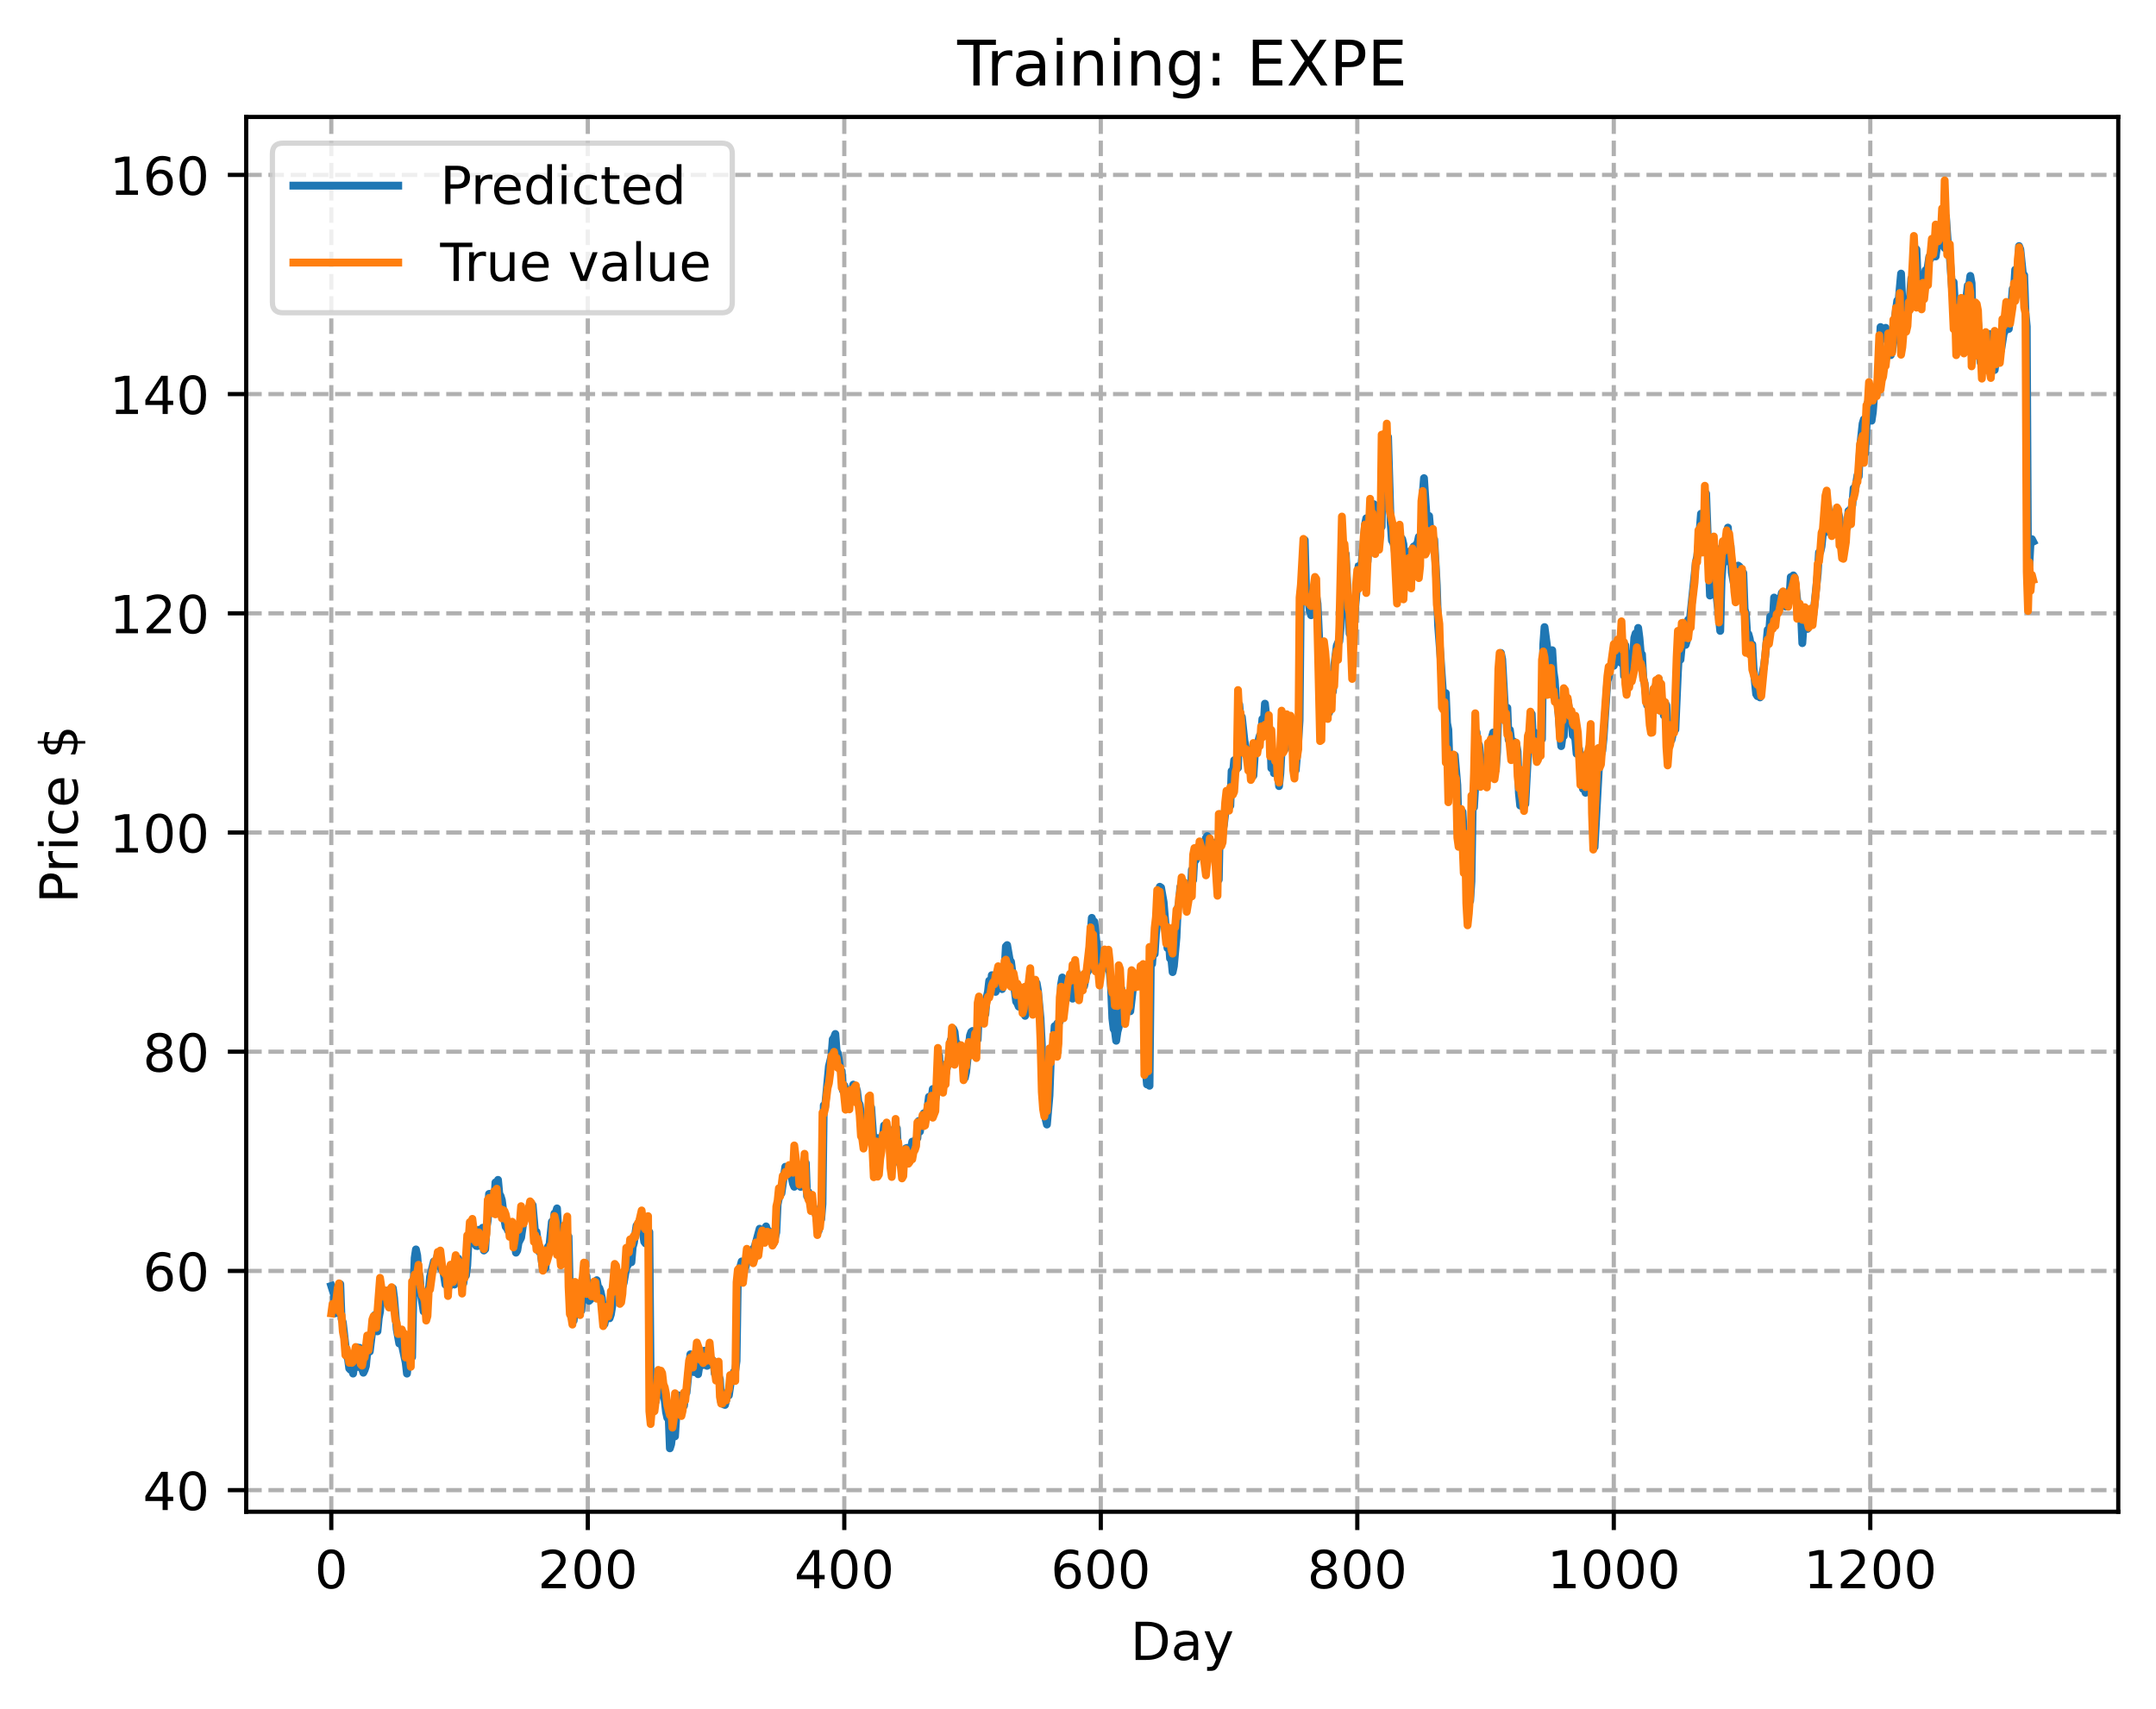 <?xml version="1.0" encoding="utf-8" standalone="no"?>
<!DOCTYPE svg PUBLIC "-//W3C//DTD SVG 1.1//EN"
  "http://www.w3.org/Graphics/SVG/1.1/DTD/svg11.dtd">
<!-- Created with matplotlib (https://matplotlib.org/) -->
<svg height="325.986pt" version="1.1" viewBox="0 0 411.286 325.986" width="411.286pt" xmlns="http://www.w3.org/2000/svg" xmlns:xlink="http://www.w3.org/1999/xlink">
 <defs>
  <style type="text/css">
*{stroke-linecap:butt;stroke-linejoin:round;}
  </style>
 </defs>
 <g id="figure_1">
  <g id="patch_1">
   <path d="M 0 325.986 
L 411.286 325.986 
L 411.286 0 
L 0 0 
z
" style="fill:#ffffff;"/>
  </g>
  <g id="axes_1">
   <g id="patch_2">
    <path d="M 46.966 288.43 
L 404.086 288.43 
L 404.086 22.318 
L 46.966 22.318 
z
" style="fill:#ffffff;"/>
   </g>
   <g id="matplotlib.axis_1">
    <g id="xtick_1">
     <g id="line2d_1">
      <path clip-path="url(#p8d33b6cc81)" d="M 63.198 288.43 
L 63.198 22.318 
" style="fill:none;stroke:#b0b0b0;stroke-dasharray:2.96,1.28;stroke-dashoffset:0;stroke-width:0.8;"/>
     </g>
     <g id="line2d_2">
      <defs>
       <path d="M 0 0 
L 0 3.5 
" id="m9f894591e7" style="stroke:#000000;stroke-width:0.8;"/>
      </defs>
      <g>
       <use style="stroke:#000000;stroke-width:0.8;" x="63.198" xlink:href="#m9f894591e7" y="288.43"/>
      </g>
     </g>
     <g id="text_1">
      <!-- 0 -->
      <defs>
       <path d="M 31.781 66.406 
Q 24.172 66.406 20.328 58.906 
Q 16.5 51.422 16.5 36.375 
Q 16.5 21.391 20.328 13.891 
Q 24.172 6.391 31.781 6.391 
Q 39.453 6.391 43.281 13.891 
Q 47.125 21.391 47.125 36.375 
Q 47.125 51.422 43.281 58.906 
Q 39.453 66.406 31.781 66.406 
z
M 31.781 74.219 
Q 44.047 74.219 50.516 64.516 
Q 56.984 54.828 56.984 36.375 
Q 56.984 17.969 50.516 8.266 
Q 44.047 -1.422 31.781 -1.422 
Q 19.531 -1.422 13.062 8.266 
Q 6.594 17.969 6.594 36.375 
Q 6.594 54.828 13.062 64.516 
Q 19.531 74.219 31.781 74.219 
z
" id="DejaVuSans-48"/>
      </defs>
      <g transform="translate(60.017 303.029)scale(0.1 -0.1)">
       <use xlink:href="#DejaVuSans-48"/>
      </g>
     </g>
    </g>
    <g id="xtick_2">
     <g id="line2d_3">
      <path clip-path="url(#p8d33b6cc81)" d="M 112.129 288.43 
L 112.129 22.318 
" style="fill:none;stroke:#b0b0b0;stroke-dasharray:2.96,1.28;stroke-dashoffset:0;stroke-width:0.8;"/>
     </g>
     <g id="line2d_4">
      <g>
       <use style="stroke:#000000;stroke-width:0.8;" x="112.129" xlink:href="#m9f894591e7" y="288.43"/>
      </g>
     </g>
     <g id="text_2">
      <!-- 200 -->
      <defs>
       <path d="M 19.188 8.297 
L 53.609 8.297 
L 53.609 0 
L 7.328 0 
L 7.328 8.297 
Q 12.938 14.109 22.625 23.891 
Q 32.328 33.688 34.812 36.531 
Q 39.547 41.844 41.422 45.531 
Q 43.312 49.219 43.312 52.781 
Q 43.312 58.594 39.234 62.25 
Q 35.156 65.922 28.609 65.922 
Q 23.969 65.922 18.812 64.312 
Q 13.672 62.703 7.812 59.422 
L 7.812 69.391 
Q 13.766 71.781 18.938 73 
Q 24.125 74.219 28.422 74.219 
Q 39.75 74.219 46.484 68.547 
Q 53.219 62.891 53.219 53.422 
Q 53.219 48.922 51.531 44.891 
Q 49.859 40.875 45.406 35.406 
Q 44.188 33.984 37.641 27.219 
Q 31.109 20.453 19.188 8.297 
z
" id="DejaVuSans-50"/>
      </defs>
      <g transform="translate(102.585 303.029)scale(0.1 -0.1)">
       <use xlink:href="#DejaVuSans-50"/>
       <use x="63.623" xlink:href="#DejaVuSans-48"/>
       <use x="127.246" xlink:href="#DejaVuSans-48"/>
      </g>
     </g>
    </g>
    <g id="xtick_3">
     <g id="line2d_5">
      <path clip-path="url(#p8d33b6cc81)" d="M 161.06 288.43 
L 161.06 22.318 
" style="fill:none;stroke:#b0b0b0;stroke-dasharray:2.96,1.28;stroke-dashoffset:0;stroke-width:0.8;"/>
     </g>
     <g id="line2d_6">
      <g>
       <use style="stroke:#000000;stroke-width:0.8;" x="161.06" xlink:href="#m9f894591e7" y="288.43"/>
      </g>
     </g>
     <g id="text_3">
      <!-- 400 -->
      <defs>
       <path d="M 37.797 64.312 
L 12.891 25.391 
L 37.797 25.391 
z
M 35.203 72.906 
L 47.609 72.906 
L 47.609 25.391 
L 58.016 25.391 
L 58.016 17.188 
L 47.609 17.188 
L 47.609 0 
L 37.797 0 
L 37.797 17.188 
L 4.891 17.188 
L 4.891 26.703 
z
" id="DejaVuSans-52"/>
      </defs>
      <g transform="translate(151.516 303.029)scale(0.1 -0.1)">
       <use xlink:href="#DejaVuSans-52"/>
       <use x="63.623" xlink:href="#DejaVuSans-48"/>
       <use x="127.246" xlink:href="#DejaVuSans-48"/>
      </g>
     </g>
    </g>
    <g id="xtick_4">
     <g id="line2d_7">
      <path clip-path="url(#p8d33b6cc81)" d="M 209.99 288.43 
L 209.99 22.318 
" style="fill:none;stroke:#b0b0b0;stroke-dasharray:2.96,1.28;stroke-dashoffset:0;stroke-width:0.8;"/>
     </g>
     <g id="line2d_8">
      <g>
       <use style="stroke:#000000;stroke-width:0.8;" x="209.99" xlink:href="#m9f894591e7" y="288.43"/>
      </g>
     </g>
     <g id="text_4">
      <!-- 600 -->
      <defs>
       <path d="M 33.016 40.375 
Q 26.375 40.375 22.484 35.828 
Q 18.609 31.297 18.609 23.391 
Q 18.609 15.531 22.484 10.953 
Q 26.375 6.391 33.016 6.391 
Q 39.656 6.391 43.531 10.953 
Q 47.406 15.531 47.406 23.391 
Q 47.406 31.297 43.531 35.828 
Q 39.656 40.375 33.016 40.375 
z
M 52.594 71.297 
L 52.594 62.312 
Q 48.875 64.062 45.094 64.984 
Q 41.312 65.922 37.594 65.922 
Q 27.828 65.922 22.672 59.328 
Q 17.531 52.734 16.797 39.406 
Q 19.672 43.656 24.016 45.922 
Q 28.375 48.188 33.594 48.188 
Q 44.578 48.188 50.953 41.516 
Q 57.328 34.859 57.328 23.391 
Q 57.328 12.156 50.688 5.359 
Q 44.047 -1.422 33.016 -1.422 
Q 20.359 -1.422 13.672 8.266 
Q 6.984 17.969 6.984 36.375 
Q 6.984 53.656 15.188 63.938 
Q 23.391 74.219 37.203 74.219 
Q 40.922 74.219 44.703 73.484 
Q 48.484 72.75 52.594 71.297 
z
" id="DejaVuSans-54"/>
      </defs>
      <g transform="translate(200.446 303.029)scale(0.1 -0.1)">
       <use xlink:href="#DejaVuSans-54"/>
       <use x="63.623" xlink:href="#DejaVuSans-48"/>
       <use x="127.246" xlink:href="#DejaVuSans-48"/>
      </g>
     </g>
    </g>
    <g id="xtick_5">
     <g id="line2d_9">
      <path clip-path="url(#p8d33b6cc81)" d="M 258.921 288.43 
L 258.921 22.318 
" style="fill:none;stroke:#b0b0b0;stroke-dasharray:2.96,1.28;stroke-dashoffset:0;stroke-width:0.8;"/>
     </g>
     <g id="line2d_10">
      <g>
       <use style="stroke:#000000;stroke-width:0.8;" x="258.921" xlink:href="#m9f894591e7" y="288.43"/>
      </g>
     </g>
     <g id="text_5">
      <!-- 800 -->
      <defs>
       <path d="M 31.781 34.625 
Q 24.75 34.625 20.719 30.859 
Q 16.703 27.094 16.703 20.516 
Q 16.703 13.922 20.719 10.156 
Q 24.75 6.391 31.781 6.391 
Q 38.812 6.391 42.859 10.172 
Q 46.922 13.969 46.922 20.516 
Q 46.922 27.094 42.891 30.859 
Q 38.875 34.625 31.781 34.625 
z
M 21.922 38.812 
Q 15.578 40.375 12.031 44.719 
Q 8.5 49.078 8.5 55.328 
Q 8.5 64.062 14.719 69.141 
Q 20.953 74.219 31.781 74.219 
Q 42.672 74.219 48.875 69.141 
Q 55.078 64.062 55.078 55.328 
Q 55.078 49.078 51.531 44.719 
Q 48 40.375 41.703 38.812 
Q 48.828 37.156 52.797 32.312 
Q 56.781 27.484 56.781 20.516 
Q 56.781 9.906 50.312 4.234 
Q 43.844 -1.422 31.781 -1.422 
Q 19.734 -1.422 13.25 4.234 
Q 6.781 9.906 6.781 20.516 
Q 6.781 27.484 10.781 32.312 
Q 14.797 37.156 21.922 38.812 
z
M 18.312 54.391 
Q 18.312 48.734 21.844 45.562 
Q 25.391 42.391 31.781 42.391 
Q 38.141 42.391 41.719 45.562 
Q 45.312 48.734 45.312 54.391 
Q 45.312 60.062 41.719 63.234 
Q 38.141 66.406 31.781 66.406 
Q 25.391 66.406 21.844 63.234 
Q 18.312 60.062 18.312 54.391 
z
" id="DejaVuSans-56"/>
      </defs>
      <g transform="translate(249.377 303.029)scale(0.1 -0.1)">
       <use xlink:href="#DejaVuSans-56"/>
       <use x="63.623" xlink:href="#DejaVuSans-48"/>
       <use x="127.246" xlink:href="#DejaVuSans-48"/>
      </g>
     </g>
    </g>
    <g id="xtick_6">
     <g id="line2d_11">
      <path clip-path="url(#p8d33b6cc81)" d="M 307.851 288.43 
L 307.851 22.318 
" style="fill:none;stroke:#b0b0b0;stroke-dasharray:2.96,1.28;stroke-dashoffset:0;stroke-width:0.8;"/>
     </g>
     <g id="line2d_12">
      <g>
       <use style="stroke:#000000;stroke-width:0.8;" x="307.851" xlink:href="#m9f894591e7" y="288.43"/>
      </g>
     </g>
     <g id="text_6">
      <!-- 1000 -->
      <defs>
       <path d="M 12.406 8.297 
L 28.516 8.297 
L 28.516 63.922 
L 10.984 60.406 
L 10.984 69.391 
L 28.422 72.906 
L 38.281 72.906 
L 38.281 8.297 
L 54.391 8.297 
L 54.391 0 
L 12.406 0 
z
" id="DejaVuSans-49"/>
      </defs>
      <g transform="translate(295.126 303.029)scale(0.1 -0.1)">
       <use xlink:href="#DejaVuSans-49"/>
       <use x="63.623" xlink:href="#DejaVuSans-48"/>
       <use x="127.246" xlink:href="#DejaVuSans-48"/>
       <use x="190.869" xlink:href="#DejaVuSans-48"/>
      </g>
     </g>
    </g>
    <g id="xtick_7">
     <g id="line2d_13">
      <path clip-path="url(#p8d33b6cc81)" d="M 356.782 288.43 
L 356.782 22.318 
" style="fill:none;stroke:#b0b0b0;stroke-dasharray:2.96,1.28;stroke-dashoffset:0;stroke-width:0.8;"/>
     </g>
     <g id="line2d_14">
      <g>
       <use style="stroke:#000000;stroke-width:0.8;" x="356.782" xlink:href="#m9f894591e7" y="288.43"/>
      </g>
     </g>
     <g id="text_7">
      <!-- 1200 -->
      <g transform="translate(344.057 303.029)scale(0.1 -0.1)">
       <use xlink:href="#DejaVuSans-49"/>
       <use x="63.623" xlink:href="#DejaVuSans-50"/>
       <use x="127.246" xlink:href="#DejaVuSans-48"/>
       <use x="190.869" xlink:href="#DejaVuSans-48"/>
      </g>
     </g>
    </g>
    <g id="text_8">
     <!-- Day -->
     <defs>
      <path d="M 19.672 64.797 
L 19.672 8.109 
L 31.594 8.109 
Q 46.688 8.109 53.688 14.938 
Q 60.688 21.781 60.688 36.531 
Q 60.688 51.172 53.688 57.984 
Q 46.688 64.797 31.594 64.797 
z
M 9.812 72.906 
L 30.078 72.906 
Q 51.266 72.906 61.172 64.094 
Q 71.094 55.281 71.094 36.531 
Q 71.094 17.672 61.125 8.828 
Q 51.172 0 30.078 0 
L 9.812 0 
z
" id="DejaVuSans-68"/>
      <path d="M 34.281 27.484 
Q 23.391 27.484 19.188 25 
Q 14.984 22.516 14.984 16.5 
Q 14.984 11.719 18.141 8.906 
Q 21.297 6.109 26.703 6.109 
Q 34.188 6.109 38.703 11.406 
Q 43.219 16.703 43.219 25.484 
L 43.219 27.484 
z
M 52.203 31.203 
L 52.203 0 
L 43.219 0 
L 43.219 8.297 
Q 40.141 3.328 35.547 0.953 
Q 30.953 -1.422 24.312 -1.422 
Q 15.922 -1.422 10.953 3.297 
Q 6 8.016 6 15.922 
Q 6 25.141 12.172 29.828 
Q 18.359 34.516 30.609 34.516 
L 43.219 34.516 
L 43.219 35.406 
Q 43.219 41.609 39.141 45 
Q 35.062 48.391 27.688 48.391 
Q 23 48.391 18.547 47.266 
Q 14.109 46.141 10.016 43.891 
L 10.016 52.203 
Q 14.938 54.109 19.578 55.047 
Q 24.219 56 28.609 56 
Q 40.484 56 46.344 49.844 
Q 52.203 43.703 52.203 31.203 
z
" id="DejaVuSans-97"/>
      <path d="M 32.172 -5.078 
Q 28.375 -14.844 24.75 -17.812 
Q 21.141 -20.797 15.094 -20.797 
L 7.906 -20.797 
L 7.906 -13.281 
L 13.188 -13.281 
Q 16.891 -13.281 18.938 -11.516 
Q 21 -9.766 23.484 -3.219 
L 25.094 0.875 
L 2.984 54.688 
L 12.5 54.688 
L 29.594 11.922 
L 46.688 54.688 
L 56.203 54.688 
z
" id="DejaVuSans-121"/>
     </defs>
     <g transform="translate(215.652 316.707)scale(0.1 -0.1)">
      <use xlink:href="#DejaVuSans-68"/>
      <use x="77.002" xlink:href="#DejaVuSans-97"/>
      <use x="138.281" xlink:href="#DejaVuSans-121"/>
     </g>
    </g>
   </g>
   <g id="matplotlib.axis_2">
    <g id="ytick_1">
     <g id="line2d_15">
      <path clip-path="url(#p8d33b6cc81)" d="M 46.966 284.308 
L 404.086 284.308 
" style="fill:none;stroke:#b0b0b0;stroke-dasharray:2.96,1.28;stroke-dashoffset:0;stroke-width:0.8;"/>
     </g>
     <g id="line2d_16">
      <defs>
       <path d="M 0 0 
L -3.5 0 
" id="m1c64654deb" style="stroke:#000000;stroke-width:0.8;"/>
      </defs>
      <g>
       <use style="stroke:#000000;stroke-width:0.8;" x="46.966" xlink:href="#m1c64654deb" y="284.308"/>
      </g>
     </g>
     <g id="text_9">
      <!-- 40 -->
      <g transform="translate(27.241 288.107)scale(0.1 -0.1)">
       <use xlink:href="#DejaVuSans-52"/>
       <use x="63.623" xlink:href="#DejaVuSans-48"/>
      </g>
     </g>
    </g>
    <g id="ytick_2">
     <g id="line2d_17">
      <path clip-path="url(#p8d33b6cc81)" d="M 46.966 242.485 
L 404.086 242.485 
" style="fill:none;stroke:#b0b0b0;stroke-dasharray:2.96,1.28;stroke-dashoffset:0;stroke-width:0.8;"/>
     </g>
     <g id="line2d_18">
      <g>
       <use style="stroke:#000000;stroke-width:0.8;" x="46.966" xlink:href="#m1c64654deb" y="242.485"/>
      </g>
     </g>
     <g id="text_10">
      <!-- 60 -->
      <g transform="translate(27.241 246.284)scale(0.1 -0.1)">
       <use xlink:href="#DejaVuSans-54"/>
       <use x="63.623" xlink:href="#DejaVuSans-48"/>
      </g>
     </g>
    </g>
    <g id="ytick_3">
     <g id="line2d_19">
      <path clip-path="url(#p8d33b6cc81)" d="M 46.966 200.662 
L 404.086 200.662 
" style="fill:none;stroke:#b0b0b0;stroke-dasharray:2.96,1.28;stroke-dashoffset:0;stroke-width:0.8;"/>
     </g>
     <g id="line2d_20">
      <g>
       <use style="stroke:#000000;stroke-width:0.8;" x="46.966" xlink:href="#m1c64654deb" y="200.662"/>
      </g>
     </g>
     <g id="text_11">
      <!-- 80 -->
      <g transform="translate(27.241 204.461)scale(0.1 -0.1)">
       <use xlink:href="#DejaVuSans-56"/>
       <use x="63.623" xlink:href="#DejaVuSans-48"/>
      </g>
     </g>
    </g>
    <g id="ytick_4">
     <g id="line2d_21">
      <path clip-path="url(#p8d33b6cc81)" d="M 46.966 158.838 
L 404.086 158.838 
" style="fill:none;stroke:#b0b0b0;stroke-dasharray:2.96,1.28;stroke-dashoffset:0;stroke-width:0.8;"/>
     </g>
     <g id="line2d_22">
      <g>
       <use style="stroke:#000000;stroke-width:0.8;" x="46.966" xlink:href="#m1c64654deb" y="158.838"/>
      </g>
     </g>
     <g id="text_12">
      <!-- 100 -->
      <g transform="translate(20.878 162.638)scale(0.1 -0.1)">
       <use xlink:href="#DejaVuSans-49"/>
       <use x="63.623" xlink:href="#DejaVuSans-48"/>
       <use x="127.246" xlink:href="#DejaVuSans-48"/>
      </g>
     </g>
    </g>
    <g id="ytick_5">
     <g id="line2d_23">
      <path clip-path="url(#p8d33b6cc81)" d="M 46.966 117.015 
L 404.086 117.015 
" style="fill:none;stroke:#b0b0b0;stroke-dasharray:2.96,1.28;stroke-dashoffset:0;stroke-width:0.8;"/>
     </g>
     <g id="line2d_24">
      <g>
       <use style="stroke:#000000;stroke-width:0.8;" x="46.966" xlink:href="#m1c64654deb" y="117.015"/>
      </g>
     </g>
     <g id="text_13">
      <!-- 120 -->
      <g transform="translate(20.878 120.814)scale(0.1 -0.1)">
       <use xlink:href="#DejaVuSans-49"/>
       <use x="63.623" xlink:href="#DejaVuSans-50"/>
       <use x="127.246" xlink:href="#DejaVuSans-48"/>
      </g>
     </g>
    </g>
    <g id="ytick_6">
     <g id="line2d_25">
      <path clip-path="url(#p8d33b6cc81)" d="M 46.966 75.192 
L 404.086 75.192 
" style="fill:none;stroke:#b0b0b0;stroke-dasharray:2.96,1.28;stroke-dashoffset:0;stroke-width:0.8;"/>
     </g>
     <g id="line2d_26">
      <g>
       <use style="stroke:#000000;stroke-width:0.8;" x="46.966" xlink:href="#m1c64654deb" y="75.192"/>
      </g>
     </g>
     <g id="text_14">
      <!-- 140 -->
      <g transform="translate(20.878 78.991)scale(0.1 -0.1)">
       <use xlink:href="#DejaVuSans-49"/>
       <use x="63.623" xlink:href="#DejaVuSans-52"/>
       <use x="127.246" xlink:href="#DejaVuSans-48"/>
      </g>
     </g>
    </g>
    <g id="ytick_7">
     <g id="line2d_27">
      <path clip-path="url(#p8d33b6cc81)" d="M 46.966 33.369 
L 404.086 33.369 
" style="fill:none;stroke:#b0b0b0;stroke-dasharray:2.96,1.28;stroke-dashoffset:0;stroke-width:0.8;"/>
     </g>
     <g id="line2d_28">
      <g>
       <use style="stroke:#000000;stroke-width:0.8;" x="46.966" xlink:href="#m1c64654deb" y="33.369"/>
      </g>
     </g>
     <g id="text_15">
      <!-- 160 -->
      <g transform="translate(20.878 37.168)scale(0.1 -0.1)">
       <use xlink:href="#DejaVuSans-49"/>
       <use x="63.623" xlink:href="#DejaVuSans-54"/>
       <use x="127.246" xlink:href="#DejaVuSans-48"/>
      </g>
     </g>
    </g>
    <g id="text_16">
     <!-- Price $ -->
     <defs>
      <path d="M 19.672 64.797 
L 19.672 37.406 
L 32.078 37.406 
Q 38.969 37.406 42.719 40.969 
Q 46.484 44.531 46.484 51.125 
Q 46.484 57.672 42.719 61.234 
Q 38.969 64.797 32.078 64.797 
z
M 9.812 72.906 
L 32.078 72.906 
Q 44.344 72.906 50.609 67.359 
Q 56.891 61.812 56.891 51.125 
Q 56.891 40.328 50.609 34.812 
Q 44.344 29.297 32.078 29.297 
L 19.672 29.297 
L 19.672 0 
L 9.812 0 
z
" id="DejaVuSans-80"/>
      <path d="M 41.109 46.297 
Q 39.594 47.172 37.812 47.578 
Q 36.031 48 33.891 48 
Q 26.266 48 22.188 43.047 
Q 18.109 38.094 18.109 28.812 
L 18.109 0 
L 9.078 0 
L 9.078 54.688 
L 18.109 54.688 
L 18.109 46.188 
Q 20.953 51.172 25.484 53.578 
Q 30.031 56 36.531 56 
Q 37.453 56 38.578 55.875 
Q 39.703 55.766 41.062 55.516 
z
" id="DejaVuSans-114"/>
      <path d="M 9.422 54.688 
L 18.406 54.688 
L 18.406 0 
L 9.422 0 
z
M 9.422 75.984 
L 18.406 75.984 
L 18.406 64.594 
L 9.422 64.594 
z
" id="DejaVuSans-105"/>
      <path d="M 48.781 52.594 
L 48.781 44.188 
Q 44.969 46.297 41.141 47.344 
Q 37.312 48.391 33.406 48.391 
Q 24.656 48.391 19.812 42.844 
Q 14.984 37.312 14.984 27.297 
Q 14.984 17.281 19.812 11.734 
Q 24.656 6.203 33.406 6.203 
Q 37.312 6.203 41.141 7.25 
Q 44.969 8.297 48.781 10.406 
L 48.781 2.094 
Q 45.016 0.344 40.984 -0.531 
Q 36.969 -1.422 32.422 -1.422 
Q 20.062 -1.422 12.781 6.344 
Q 5.516 14.109 5.516 27.297 
Q 5.516 40.672 12.859 48.328 
Q 20.219 56 33.016 56 
Q 37.156 56 41.109 55.141 
Q 45.062 54.297 48.781 52.594 
z
" id="DejaVuSans-99"/>
      <path d="M 56.203 29.594 
L 56.203 25.203 
L 14.891 25.203 
Q 15.484 15.922 20.484 11.062 
Q 25.484 6.203 34.422 6.203 
Q 39.594 6.203 44.453 7.469 
Q 49.312 8.734 54.109 11.281 
L 54.109 2.781 
Q 49.266 0.734 44.188 -0.344 
Q 39.109 -1.422 33.891 -1.422 
Q 20.797 -1.422 13.156 6.188 
Q 5.516 13.812 5.516 26.812 
Q 5.516 40.234 12.766 48.109 
Q 20.016 56 32.328 56 
Q 43.359 56 49.781 48.891 
Q 56.203 41.797 56.203 29.594 
z
M 47.219 32.234 
Q 47.125 39.594 43.094 43.984 
Q 39.062 48.391 32.422 48.391 
Q 24.906 48.391 20.391 44.141 
Q 15.875 39.891 15.188 32.172 
z
" id="DejaVuSans-101"/>
      <path id="DejaVuSans-32"/>
      <path d="M 33.797 -14.703 
L 28.906 -14.703 
L 28.859 0 
Q 23.734 0.094 18.609 1.188 
Q 13.484 2.297 8.297 4.5 
L 8.297 13.281 
Q 13.281 10.156 18.375 8.562 
Q 23.484 6.984 28.906 6.938 
L 28.906 29.203 
Q 18.109 30.953 13.203 35.156 
Q 8.297 39.359 8.297 46.688 
Q 8.297 54.641 13.625 59.219 
Q 18.953 63.812 28.906 64.5 
L 28.906 75.984 
L 33.797 75.984 
L 33.797 64.656 
Q 38.328 64.453 42.578 63.688 
Q 46.828 62.938 50.875 61.625 
L 50.875 53.078 
Q 46.828 55.125 42.547 56.25 
Q 38.281 57.375 33.797 57.562 
L 33.797 36.719 
Q 44.875 35.016 50.094 30.609 
Q 55.328 26.219 55.328 18.609 
Q 55.328 10.359 49.781 5.594 
Q 44.234 0.828 33.797 0.094 
z
M 28.906 37.594 
L 28.906 57.625 
Q 23.25 56.984 20.266 54.391 
Q 17.281 51.812 17.281 47.516 
Q 17.281 43.312 20.031 40.969 
Q 22.797 38.625 28.906 37.594 
z
M 33.797 28.219 
L 33.797 7.078 
Q 39.984 7.906 43.141 10.594 
Q 46.297 13.281 46.297 17.672 
Q 46.297 21.969 43.281 24.5 
Q 40.281 27.047 33.797 28.219 
z
" id="DejaVuSans-36"/>
     </defs>
     <g transform="translate(14.798 172.342)rotate(-90)scale(0.1 -0.1)">
      <use xlink:href="#DejaVuSans-80"/>
      <use x="58.553" xlink:href="#DejaVuSans-114"/>
      <use x="99.666" xlink:href="#DejaVuSans-105"/>
      <use x="127.449" xlink:href="#DejaVuSans-99"/>
      <use x="182.43" xlink:href="#DejaVuSans-101"/>
      <use x="243.953" xlink:href="#DejaVuSans-32"/>
      <use x="275.74" xlink:href="#DejaVuSans-36"/>
     </g>
    </g>
   </g>
   <g id="line2d_29">
    <path clip-path="url(#p8d33b6cc81)" d="M 63.198 245.356 
L 63.688 246.921 
L 63.932 250.582 
L 64.177 249.892 
L 64.911 244.996 
L 65.156 251.644 
L 65.4 252.314 
L 66.134 258.748 
L 66.379 259.239 
L 66.623 261.098 
L 66.868 261.362 
L 67.113 260.362 
L 67.357 262.076 
L 68.091 257.053 
L 68.336 260.808 
L 68.581 257.146 
L 69.07 261.136 
L 69.315 261.909 
L 69.559 261.4 
L 69.804 260.625 
L 70.293 255.662 
L 70.538 257.874 
L 71.272 251.817 
L 71.517 250.882 
L 71.761 253.975 
L 72.006 254.011 
L 72.251 251.48 
L 72.495 250.252 
L 72.74 246.527 
L 72.984 248.53 
L 73.474 247.987 
L 73.718 246.246 
L 74.208 248.241 
L 74.452 248.216 
L 74.697 245.878 
L 74.942 245.779 
L 75.186 247.668 
L 75.676 253.616 
L 76.165 256.343 
L 76.654 256.528 
L 77.388 259.965 
L 77.633 262.08 
L 77.878 259.787 
L 78.122 256.17 
L 78.367 256.471 
L 78.611 258.94 
L 78.856 246.293 
L 79.101 240.008 
L 79.345 238.382 
L 79.59 239.544 
L 79.835 242.623 
L 80.079 243.513 
L 80.324 247.141 
L 80.813 250.214 
L 81.303 247.272 
L 81.547 246.305 
L 81.792 246.246 
L 82.037 243.598 
L 82.771 240.667 
L 83.015 240.734 
L 83.26 240.542 
L 83.505 239.243 
L 83.749 241.589 
L 83.994 239.69 
L 84.239 242.209 
L 84.483 241.964 
L 84.972 245.112 
L 85.217 243.542 
L 85.706 245.45 
L 86.196 243.3 
L 86.44 243.99 
L 86.685 245.09 
L 87.174 240.85 
L 87.419 240.114 
L 87.664 240.881 
L 88.398 244.843 
L 88.642 242.876 
L 88.887 243.367 
L 89.132 241.454 
L 89.376 236.644 
L 89.621 237.351 
L 89.866 234.935 
L 90.11 235.777 
L 90.355 234.525 
L 90.844 237.703 
L 91.089 237.746 
L 91.333 234.637 
L 91.578 235.121 
L 91.823 236.006 
L 92.067 234.247 
L 92.312 238.585 
L 92.557 238.35 
L 92.801 234.282 
L 93.046 232.841 
L 93.291 227.792 
L 93.535 227.765 
L 93.78 229.559 
L 94.025 230.526 
L 94.269 229.586 
L 94.514 225.593 
L 94.759 227.902 
L 95.003 225.111 
L 95.248 227.768 
L 95.493 228.183 
L 95.737 228.981 
L 96.227 232.799 
L 96.471 234.048 
L 96.716 234.342 
L 96.96 234.868 
L 97.205 233.599 
L 97.45 233.977 
L 97.939 235.549 
L 98.428 239.001 
L 98.673 238.595 
L 98.918 237.1 
L 99.407 236.147 
L 99.896 232.812 
L 100.141 231.218 
L 100.386 231.495 
L 100.63 231.519 
L 100.875 230.378 
L 101.12 230.419 
L 101.364 229.988 
L 101.609 229.925 
L 102.098 235.42 
L 102.343 235.019 
L 102.832 238.803 
L 103.077 238.626 
L 103.566 242.209 
L 103.811 241.217 
L 104.055 241.941 
L 104.3 238.945 
L 104.545 237.841 
L 104.789 237.816 
L 105.279 233.094 
L 105.523 233.587 
L 105.768 231.509 
L 106.013 231.405 
L 106.257 230.553 
L 106.502 234.551 
L 107.236 240.139 
L 107.481 240.078 
L 107.97 237.164 
L 108.215 236.887 
L 108.459 235.922 
L 108.704 246.521 
L 108.948 251.15 
L 109.193 251.745 
L 109.438 251.97 
L 109.927 246.34 
L 110.172 247.017 
L 110.416 248.109 
L 110.661 248.489 
L 110.906 250.049 
L 111.15 246.536 
L 111.884 243.46 
L 112.129 247.624 
L 112.374 248.198 
L 112.863 247.713 
L 113.108 246.844 
L 113.352 246.494 
L 113.842 244.254 
L 114.086 245.54 
L 114.331 245.761 
L 114.575 246.455 
L 114.82 247.637 
L 115.309 252.647 
L 115.554 251.436 
L 115.799 251.479 
L 116.043 250.486 
L 116.288 251.522 
L 116.533 250.791 
L 117.022 247.828 
L 117.267 246.772 
L 117.511 244.162 
L 117.756 243.428 
L 118.001 244.048 
L 118.245 244.168 
L 118.49 245.947 
L 118.735 245.502 
L 118.979 244.762 
L 119.469 241.875 
L 119.958 241.033 
L 120.203 239.89 
L 120.447 240.833 
L 120.692 237.951 
L 120.936 237.088 
L 121.426 233.835 
L 121.67 233.604 
L 122.16 232.569 
L 122.404 233.52 
L 122.894 236.91 
L 123.138 237.241 
L 123.383 235.977 
L 123.628 236.069 
L 123.872 235.058 
L 124.117 263.697 
L 124.362 266.562 
L 124.606 268.005 
L 124.851 267.151 
L 125.096 267.42 
L 125.34 266.209 
L 125.83 261.779 
L 126.074 262.794 
L 126.319 264.655 
L 126.563 265.143 
L 127.053 269.421 
L 127.297 270.521 
L 127.542 270.028 
L 127.787 276.334 
L 128.031 275.552 
L 128.276 273.611 
L 128.521 273.407 
L 128.765 274.052 
L 129.01 270.243 
L 129.255 270.119 
L 129.499 266.23 
L 129.744 268.362 
L 129.989 268.98 
L 130.233 266.87 
L 130.478 268.229 
L 130.723 265.995 
L 130.967 265.718 
L 131.701 258.388 
L 132.435 261.801 
L 132.68 261.211 
L 132.924 261.089 
L 133.169 262.188 
L 133.414 260.62 
L 133.658 259.929 
L 133.903 258.684 
L 134.148 260.453 
L 134.392 257.704 
L 134.637 259.952 
L 134.882 260.595 
L 135.126 259.443 
L 135.371 260.344 
L 135.86 259.408 
L 136.105 259.703 
L 136.35 262.103 
L 136.594 262.352 
L 136.839 261.854 
L 137.328 263.14 
L 137.573 267.509 
L 137.818 266.818 
L 138.062 267.963 
L 138.307 268.05 
L 138.796 266.122 
L 139.041 266.233 
L 139.53 262.879 
L 140.019 261.702 
L 140.264 261.501 
L 140.509 259.652 
L 140.753 243.821 
L 140.998 242.191 
L 141.243 241.606 
L 141.487 240.675 
L 141.732 241.904 
L 141.977 241.282 
L 142.221 241.752 
L 142.711 239.637 
L 143.2 239.824 
L 143.445 239.897 
L 143.689 238.221 
L 143.934 238.031 
L 144.912 234.434 
L 145.157 235.745 
L 145.646 234.642 
L 145.891 235.202 
L 146.136 233.989 
L 146.38 234.842 
L 146.625 234.835 
L 147.114 235.495 
L 147.359 236.777 
L 147.604 237.172 
L 148.093 235.119 
L 148.338 229.818 
L 148.827 227.394 
L 149.072 227.682 
L 149.806 222.613 
L 150.05 222.805 
L 150.295 222.715 
L 150.784 224.013 
L 151.029 224.744 
L 151.273 225.848 
L 151.518 226.43 
L 151.763 223.046 
L 152.252 225.827 
L 152.497 224.545 
L 152.741 226.452 
L 153.231 222.754 
L 153.475 224.538 
L 153.72 221.896 
L 153.965 228.238 
L 154.209 227.408 
L 154.454 229.182 
L 154.699 228.98 
L 154.943 230.023 
L 155.188 230.294 
L 155.677 231.9 
L 156.166 234.828 
L 156.411 232.894 
L 156.656 232.62 
L 156.9 229.71 
L 157.145 210.889 
L 157.39 211.267 
L 157.879 206.021 
L 158.124 203.447 
L 158.613 201.46 
L 158.858 198.281 
L 159.102 197.956 
L 159.347 197.273 
L 159.592 200.439 
L 159.836 200.947 
L 160.326 204.13 
L 160.57 204.353 
L 160.815 208.083 
L 161.06 207.11 
L 161.304 207.976 
L 161.549 210.181 
L 161.794 209.06 
L 162.038 209.254 
L 162.283 209.164 
L 162.772 206.94 
L 163.017 207.949 
L 163.261 207.342 
L 163.506 208.21 
L 163.751 210.284 
L 163.995 210.726 
L 164.485 214.783 
L 164.729 214.414 
L 165.219 214.852 
L 165.463 214.717 
L 165.708 215.743 
L 165.953 211.678 
L 166.197 211.317 
L 166.931 221.889 
L 167.176 220.15 
L 167.421 217.137 
L 167.665 220.521 
L 167.91 220.483 
L 168.154 217.48 
L 168.399 216.965 
L 168.644 214.739 
L 168.888 215.296 
L 169.133 216.342 
L 169.378 215.246 
L 169.622 215.873 
L 169.867 217.453 
L 170.112 220.849 
L 170.356 222.05 
L 170.601 219.604 
L 170.846 219.077 
L 171.09 215.276 
L 171.335 220.417 
L 171.58 219.674 
L 171.824 221.312 
L 172.069 222.192 
L 172.314 222.361 
L 172.558 221.88 
L 172.803 219.096 
L 173.048 219.005 
L 173.292 219.043 
L 173.537 219.63 
L 173.782 219.163 
L 174.026 217.818 
L 174.271 218.416 
L 174.515 217.614 
L 175.005 217.148 
L 175.249 213.879 
L 175.494 215.9 
L 175.739 213.617 
L 175.983 214.657 
L 176.228 212.414 
L 176.473 213.666 
L 176.717 213.097 
L 177.207 209.262 
L 177.451 210.975 
L 177.696 209.724 
L 177.941 207.778 
L 178.185 210.623 
L 178.43 209.915 
L 178.675 208.453 
L 178.919 203.755 
L 179.164 201.426 
L 179.409 206.299 
L 179.653 204.506 
L 179.898 204.895 
L 180.142 206.379 
L 181.121 201.134 
L 181.366 198.427 
L 181.61 198.596 
L 181.855 196.303 
L 182.1 196.875 
L 182.344 199.11 
L 182.589 199.094 
L 183.078 200.851 
L 183.323 200.701 
L 183.568 200.786 
L 183.812 201.9 
L 184.057 205.663 
L 184.302 204.571 
L 185.036 197.582 
L 185.28 196.89 
L 185.525 196.708 
L 185.77 198.382 
L 186.259 196.67 
L 186.503 198.347 
L 186.748 192.587 
L 186.993 191.587 
L 187.237 191.186 
L 187.482 192.992 
L 187.727 192.681 
L 187.971 193.503 
L 188.216 190.265 
L 188.461 189.225 
L 188.705 187.111 
L 188.95 188.761 
L 189.195 186.061 
L 189.439 186.093 
L 189.684 186.808 
L 189.929 189.245 
L 190.173 187.628 
L 190.663 187.948 
L 190.907 188.486 
L 191.152 188.718 
L 191.641 184.84 
L 191.886 180.572 
L 192.13 180.316 
L 192.62 183.155 
L 192.864 183.491 
L 193.843 191.094 
L 194.088 191.447 
L 194.332 192.056 
L 194.577 192.147 
L 194.822 191.833 
L 195.066 192.238 
L 195.311 193.283 
L 195.556 193.822 
L 195.8 192.844 
L 196.29 189.892 
L 196.534 189.198 
L 196.779 187.27 
L 197.268 190.926 
L 197.758 187.572 
L 198.002 188.962 
L 198.491 194.287 
L 198.736 199.261 
L 198.981 206.828 
L 199.47 213.548 
L 199.715 214.556 
L 200.204 209.005 
L 200.449 202.247 
L 200.938 199.897 
L 201.183 195.78 
L 201.427 195.972 
L 201.672 195.28 
L 201.917 195.215 
L 202.161 194.915 
L 202.406 187.87 
L 202.651 186.496 
L 202.895 190.776 
L 203.14 190.262 
L 203.385 187.383 
L 203.629 187.147 
L 204.118 188.596 
L 204.363 188.541 
L 204.608 190.545 
L 204.852 186.373 
L 205.097 188.646 
L 205.342 185.425 
L 205.586 188.801 
L 205.831 189.304 
L 206.076 188.236 
L 206.32 186.617 
L 206.565 186.689 
L 206.81 188.153 
L 207.299 185.626 
L 207.544 185.289 
L 208.278 175.119 
L 208.522 175.896 
L 208.767 175.854 
L 209.501 182.973 
L 209.99 185.216 
L 210.724 184.179 
L 210.969 182.189 
L 211.458 184.659 
L 211.703 185.621 
L 211.947 188.493 
L 212.192 194.265 
L 212.437 196.319 
L 212.681 196.705 
L 212.926 198.571 
L 213.171 196.856 
L 213.415 195.959 
L 213.66 189.787 
L 213.905 188.616 
L 214.149 192.812 
L 214.394 191.246 
L 214.639 191.391 
L 215.128 193.052 
L 215.373 192.705 
L 215.617 192.946 
L 216.106 188.733 
L 216.351 187.428 
L 216.596 187.874 
L 216.84 187.081 
L 217.085 187.57 
L 217.33 185.853 
L 217.574 187.205 
L 217.819 185.214 
L 218.064 184.813 
L 218.308 185.398 
L 218.553 204.02 
L 218.798 206.903 
L 219.042 206.413 
L 219.287 207.161 
L 219.532 183.362 
L 219.776 183.928 
L 220.021 180.866 
L 220.266 182.009 
L 220.51 178.122 
L 220.755 176.116 
L 221 171.369 
L 221.244 169.187 
L 221.489 169.35 
L 221.978 172.11 
L 222.712 180.89 
L 222.957 179.309 
L 223.201 182.874 
L 223.446 182.917 
L 223.691 185.475 
L 223.935 184.328 
L 224.425 178.883 
L 224.669 173.316 
L 224.914 172.134 
L 225.159 169.211 
L 225.403 168.826 
L 225.648 169.001 
L 225.893 169.676 
L 226.137 171.661 
L 226.382 172.522 
L 226.627 171.433 
L 227.116 171.103 
L 227.361 165.958 
L 227.605 167.927 
L 227.85 163.631 
L 228.094 164.123 
L 228.339 161.732 
L 228.584 162.198 
L 228.828 163.391 
L 229.073 163.302 
L 229.318 163.416 
L 229.562 163.164 
L 229.807 160.84 
L 230.052 159.874 
L 230.296 159.512 
L 230.541 160.306 
L 230.786 161.715 
L 231.03 160.68 
L 231.275 161.95 
L 231.764 160.75 
L 232.254 164.051 
L 232.498 167.848 
L 232.743 155.337 
L 232.988 156.263 
L 233.232 158.598 
L 233.477 157.366 
L 234.211 150.947 
L 234.455 153.859 
L 234.7 153.742 
L 234.945 147.1 
L 235.189 147.652 
L 235.434 145.044 
L 235.679 145.688 
L 235.923 144.956 
L 236.168 146.498 
L 236.413 134.44 
L 236.657 137.31 
L 236.902 136.791 
L 237.391 141.309 
L 238.125 144.889 
L 238.615 146.519 
L 238.859 146.985 
L 239.104 147.987 
L 239.349 144.309 
L 239.593 142.42 
L 239.838 142.149 
L 240.327 140.335 
L 240.572 140.239 
L 240.816 137.173 
L 241.061 138.234 
L 241.306 134.252 
L 241.795 138.789 
L 242.04 138.476 
L 242.284 139.482 
L 242.529 146.579 
L 242.774 143.763 
L 243.018 147.527 
L 243.263 146.495 
L 243.508 146.216 
L 243.752 147.317 
L 243.997 149.987 
L 244.242 147.573 
L 244.731 138.517 
L 244.976 141.774 
L 245.22 142.822 
L 245.465 139.963 
L 245.709 138.524 
L 246.199 140.744 
L 246.443 140.593 
L 246.688 141.772 
L 246.933 146.394 
L 247.177 146.969 
L 247.667 141.369 
L 247.911 137.469 
L 248.156 112.761 
L 248.401 111.191 
L 248.89 103.034 
L 249.135 112.277 
L 249.624 114.626 
L 249.869 116.639 
L 250.113 117.386 
L 250.603 113.777 
L 250.847 113.048 
L 251.092 113.653 
L 251.337 115.172 
L 251.826 125.761 
L 252.07 135.649 
L 252.315 133.593 
L 252.56 127.822 
L 252.804 127.079 
L 253.294 129.967 
L 253.538 135.986 
L 253.783 132.452 
L 254.028 130.86 
L 254.272 131.956 
L 254.517 127.07 
L 255.006 123.186 
L 255.251 122.6 
L 255.496 122.374 
L 255.74 119.706 
L 256.23 103.946 
L 256.474 105.477 
L 256.719 105.688 
L 257.453 120.9 
L 257.697 120.002 
L 257.942 122.719 
L 258.187 122.31 
L 258.431 117.079 
L 259.165 108.024 
L 259.41 108.378 
L 259.655 108.252 
L 260.144 103.469 
L 260.389 100.087 
L 260.633 98.885 
L 260.878 107.153 
L 261.612 96.352 
L 261.857 97.653 
L 262.101 96.201 
L 262.346 101.171 
L 262.591 102.46 
L 262.835 98.273 
L 263.08 100.475 
L 263.325 100.075 
L 263.569 100.505 
L 263.814 83.545 
L 264.058 85.032 
L 264.303 85.095 
L 264.548 88.02 
L 264.792 83.37 
L 265.282 99.786 
L 265.526 103.134 
L 265.771 103.522 
L 266.016 104.458 
L 266.26 106.978 
L 266.505 111.569 
L 266.75 111.444 
L 267.239 102.537 
L 267.484 102.838 
L 267.728 103.855 
L 267.973 108.538 
L 268.218 106.621 
L 268.462 107.577 
L 268.707 107.055 
L 268.952 105.184 
L 269.196 107.929 
L 269.441 107.588 
L 269.685 104.269 
L 269.93 104.243 
L 270.419 103.546 
L 270.664 102.415 
L 270.909 104.209 
L 271.153 101.528 
L 271.398 94.274 
L 271.643 91.228 
L 272.132 98.5 
L 272.377 98.987 
L 272.621 98.441 
L 272.866 101.298 
L 273.111 101.218 
L 273.355 104.485 
L 273.6 102.924 
L 274.089 111.677 
L 274.334 119.276 
L 274.823 125.603 
L 275.313 132.909 
L 275.557 133.394 
L 275.802 132.234 
L 276.046 137.957 
L 276.291 139.221 
L 276.536 146.584 
L 276.78 144.155 
L 277.025 144.879 
L 277.27 144.658 
L 277.514 144.116 
L 278.004 149.775 
L 278.248 157.987 
L 278.493 157.64 
L 278.738 155.495 
L 278.982 154.882 
L 279.472 163.172 
L 279.716 159.426 
L 279.961 167.684 
L 280.206 171.533 
L 280.45 171.895 
L 280.695 168.146 
L 280.94 153.527 
L 281.184 154.033 
L 281.429 149.695 
L 281.673 139.696 
L 281.918 143.098 
L 282.163 142.149 
L 282.897 148.641 
L 283.141 146.73 
L 283.386 146.214 
L 283.631 146.291 
L 283.875 148.595 
L 284.12 143.26 
L 284.365 144.212 
L 284.609 140.627 
L 284.854 139.753 
L 285.099 145.285 
L 285.343 146.892 
L 285.588 143.483 
L 286.077 127.704 
L 286.322 124.581 
L 286.567 125.788 
L 287.056 134.563 
L 287.301 136.102 
L 287.545 135.039 
L 287.79 141.15 
L 288.034 139.249 
L 288.524 143.197 
L 288.768 141.484 
L 289.258 141.996 
L 289.502 143.417 
L 289.747 151.291 
L 289.992 153.697 
L 290.236 150.163 
L 290.481 153.939 
L 290.97 153.418 
L 291.704 139.935 
L 291.949 138.989 
L 292.194 136.219 
L 292.438 141.731 
L 292.683 139.695 
L 292.928 139.982 
L 293.172 142.597 
L 293.417 143.682 
L 293.661 142.48 
L 293.906 140.537 
L 294.151 141.026 
L 294.395 123.018 
L 294.64 119.641 
L 295.374 125.243 
L 295.619 124.596 
L 295.863 126.972 
L 296.108 124.056 
L 296.353 128.098 
L 296.597 129.791 
L 296.842 133.829 
L 297.087 133.557 
L 297.576 139.537 
L 297.821 142.357 
L 298.065 140.624 
L 298.31 140.45 
L 298.555 135.544 
L 298.799 133.647 
L 299.044 133.558 
L 299.289 135.1 
L 299.778 136.774 
L 300.022 140.285 
L 300.267 140.435 
L 300.512 141.064 
L 300.756 143.808 
L 301.001 142.352 
L 301.246 142.873 
L 301.735 148.943 
L 301.98 150.531 
L 302.224 148.354 
L 302.469 151.26 
L 302.714 149.277 
L 302.958 144.04 
L 303.203 145.499 
L 303.448 145.836 
L 303.692 144.379 
L 303.937 157.65 
L 304.182 161.622 
L 305.16 143.807 
L 305.405 144.095 
L 305.649 143.285 
L 305.894 140.958 
L 306.628 129.913 
L 306.873 129.252 
L 307.117 127.352 
L 307.362 127.038 
L 307.607 126.514 
L 307.851 127.031 
L 308.096 126.149 
L 308.341 124.409 
L 308.585 125.7 
L 308.83 124.898 
L 309.075 126.357 
L 309.319 126.515 
L 309.564 122.5 
L 309.809 128.969 
L 310.053 123.108 
L 310.298 129.078 
L 310.543 129.261 
L 310.787 127.164 
L 311.032 128.045 
L 311.277 124.704 
L 311.521 125.465 
L 311.766 121.689 
L 312.01 120.858 
L 312.255 121.856 
L 312.5 119.8 
L 312.744 121.67 
L 312.989 124.504 
L 313.234 124.848 
L 313.478 129.324 
L 313.723 130.391 
L 314.212 134.555 
L 314.457 133.368 
L 314.702 134.107 
L 314.946 135.34 
L 315.191 135.105 
L 315.436 135.829 
L 315.68 131.636 
L 315.925 130.506 
L 316.414 129.502 
L 316.659 130.711 
L 316.904 135.176 
L 317.148 133.578 
L 317.393 136.491 
L 317.637 134.156 
L 317.882 134.569 
L 318.127 141.13 
L 318.616 140.946 
L 318.861 141.195 
L 319.35 139.076 
L 319.595 139.211 
L 320.084 128.235 
L 320.329 123.938 
L 320.573 125.869 
L 321.063 120.759 
L 321.307 120.719 
L 321.552 123.042 
L 321.797 122.219 
L 322.041 118.245 
L 322.286 118.977 
L 323.02 112.045 
L 323.509 107.252 
L 323.754 106.185 
L 323.998 104.131 
L 324.488 98.02 
L 324.732 98.553 
L 324.977 104.109 
L 325.222 103.377 
L 325.466 94.176 
L 326.2 113.629 
L 326.445 110.159 
L 326.69 111.66 
L 326.934 106.824 
L 327.179 104.454 
L 327.424 113.272 
L 328.158 120.375 
L 328.402 110.759 
L 328.892 103.865 
L 329.136 107.165 
L 329.381 102.65 
L 329.625 100.664 
L 329.87 106.657 
L 330.115 104.096 
L 330.359 109.22 
L 331.093 113.166 
L 331.338 112.731 
L 331.583 107.913 
L 331.827 108.094 
L 332.072 110.495 
L 332.317 111.23 
L 332.561 109.32 
L 332.806 116.222 
L 333.051 117.17 
L 333.295 121.036 
L 333.54 120.992 
L 333.785 121.883 
L 334.029 123.393 
L 334.274 122.957 
L 334.519 127.59 
L 335.008 132.437 
L 335.252 132.821 
L 335.497 132.702 
L 335.742 133.062 
L 335.986 131.29 
L 336.231 128.448 
L 336.476 127.189 
L 336.72 125.335 
L 337.21 120.158 
L 337.454 121.078 
L 337.699 117.633 
L 337.944 118.283 
L 338.188 118.244 
L 338.433 114.008 
L 338.678 116.341 
L 338.922 114.58 
L 339.167 114.232 
L 339.412 115.196 
L 339.656 114.421 
L 339.901 113.124 
L 340.146 112.916 
L 340.39 113.648 
L 340.635 115.733 
L 340.88 113.843 
L 341.124 115.046 
L 341.369 113.84 
L 341.613 110.095 
L 341.858 110.092 
L 342.103 109.782 
L 342.347 110.165 
L 343.081 116.532 
L 343.326 115.674 
L 343.571 117.317 
L 343.815 122.712 
L 344.06 119.131 
L 344.305 117.446 
L 344.549 118.07 
L 344.794 119.991 
L 345.039 118.947 
L 345.283 118.615 
L 345.528 118.031 
L 345.773 116.702 
L 346.017 116.554 
L 346.507 111.743 
L 346.751 109.454 
L 346.996 105.39 
L 347.24 105.328 
L 347.485 104.252 
L 347.73 101.859 
L 347.974 101.723 
L 348.219 97.881 
L 348.464 96.455 
L 348.708 96.408 
L 349.442 102.047 
L 349.687 99.756 
L 349.932 98.574 
L 350.176 99.218 
L 350.666 97.796 
L 350.91 98.794 
L 351.155 104.023 
L 351.4 104.657 
L 351.644 103.855 
L 351.889 100.474 
L 352.134 100.306 
L 352.378 100.676 
L 352.623 97.481 
L 352.868 97.745 
L 353.357 96.365 
L 353.601 93.166 
L 353.846 93.72 
L 354.335 90.672 
L 354.58 90.887 
L 354.825 85.39 
L 355.314 80.833 
L 355.559 80.009 
L 355.803 86.502 
L 356.293 76.851 
L 356.537 77.103 
L 356.782 76.64 
L 357.027 80.27 
L 357.271 78.617 
L 357.516 75.473 
L 357.761 73.924 
L 358.005 74.977 
L 358.25 72.515 
L 358.739 62.395 
L 359.228 64.662 
L 359.473 64.089 
L 359.718 62.544 
L 360.207 64.625 
L 360.452 64.489 
L 360.696 67.761 
L 360.941 67.037 
L 361.186 65.371 
L 361.43 61.012 
L 361.92 57.37 
L 362.164 57.544 
L 362.654 52.198 
L 362.898 57.765 
L 363.143 59.202 
L 363.388 58.35 
L 363.632 59.08 
L 363.877 59.452 
L 364.122 59.399 
L 364.611 53.125 
L 364.856 53.132 
L 365.345 47.352 
L 365.589 47.581 
L 365.834 53.413 
L 366.079 52.619 
L 366.323 55.354 
L 366.568 55.257 
L 367.057 53.134 
L 367.302 51.57 
L 367.547 52.245 
L 368.036 48.986 
L 368.281 49.357 
L 368.77 47.718 
L 369.015 47.471 
L 369.259 48.932 
L 369.749 45.215 
L 369.993 46.778 
L 370.483 45.513 
L 370.727 43.697 
L 370.972 47.315 
L 371.216 41.299 
L 371.706 48.191 
L 371.95 48.974 
L 372.44 55.794 
L 372.684 53.83 
L 372.929 57.977 
L 373.174 58.417 
L 373.418 63.404 
L 373.663 61.825 
L 373.908 63.198 
L 374.152 62.354 
L 374.397 58.356 
L 374.642 63.934 
L 375.131 56.635 
L 375.376 54.483 
L 375.62 54.516 
L 375.865 52.635 
L 376.11 54.035 
L 376.354 63.027 
L 376.599 61.784 
L 376.844 65.331 
L 377.088 59.309 
L 377.577 63.813 
L 377.822 69.181 
L 378.067 66.211 
L 378.311 66.444 
L 378.556 63.652 
L 378.801 63.716 
L 379.045 64.939 
L 379.29 65.292 
L 379.535 63.717 
L 379.779 66.836 
L 380.024 66.935 
L 380.269 67.161 
L 380.513 70.585 
L 380.758 68.454 
L 381.003 69.312 
L 381.247 66.682 
L 381.492 66.048 
L 381.737 66.789 
L 382.226 63.681 
L 382.471 63.163 
L 382.715 59.874 
L 382.96 62.581 
L 383.204 62.76 
L 383.694 58.338 
L 383.938 55.121 
L 384.183 55.333 
L 384.428 51.46 
L 384.672 54.917 
L 384.917 52.688 
L 385.162 46.943 
L 385.406 47.575 
L 385.896 52.315 
L 386.14 52.491 
L 386.385 59.689 
L 386.63 62.302 
L 386.874 108.692 
L 387.119 107.844 
L 387.364 103.269 
L 387.608 102.868 
L 387.853 103.345 
L 387.853 103.345 
" style="fill:none;stroke:#1f77b4;stroke-linecap:square;stroke-width:1.5;"/>
   </g>
   <g id="line2d_30">
    <path clip-path="url(#p8d33b6cc81)" d="M 63.198 250.599 
L 63.443 248.779 
L 63.688 250.013 
L 63.932 249.177 
L 64.177 247.817 
L 64.422 245.789 
L 64.666 244.848 
L 64.911 250.557 
L 65.156 250.933 
L 65.4 254.112 
L 65.645 255.387 
L 65.89 258.566 
L 66.134 257.311 
L 66.623 260.009 
L 66.868 258.294 
L 67.113 260.03 
L 67.357 259.8 
L 67.847 256.997 
L 68.091 258.838 
L 68.336 257.374 
L 68.581 257.416 
L 68.825 260.302 
L 69.07 260.552 
L 69.315 259.235 
L 69.559 259.005 
L 70.049 254.802 
L 70.293 257.646 
L 70.538 255.471 
L 70.783 254.572 
L 71.027 251.749 
L 71.272 251.1 
L 71.517 252.962 
L 71.761 253.338 
L 72.495 243.802 
L 72.74 245.496 
L 73.229 247.399 
L 73.474 246.207 
L 73.718 247.002 
L 73.963 248.884 
L 74.208 249.469 
L 74.452 245.935 
L 74.697 245.58 
L 75.431 251.937 
L 75.676 252.355 
L 75.92 254.509 
L 76.165 254.509 
L 76.654 253.652 
L 76.899 254.342 
L 77.144 254.446 
L 77.388 259.005 
L 77.633 258.461 
L 77.878 255.68 
L 78.367 260.782 
L 78.611 244.45 
L 78.856 244.262 
L 79.101 243.154 
L 79.345 244.43 
L 79.835 241.314 
L 80.079 244.785 
L 80.569 247.211 
L 80.813 247.525 
L 81.058 248.361 
L 81.303 251.958 
L 81.547 251.1 
L 81.792 246.186 
L 82.037 246.04 
L 82.526 242.443 
L 83.015 240.519 
L 83.26 240.749 
L 83.505 238.867 
L 83.749 239.16 
L 83.994 238.595 
L 84.483 242.652 
L 84.728 242.297 
L 84.972 243.154 
L 85.217 242.736 
L 85.462 247.274 
L 85.706 242.485 
L 85.951 241.293 
L 86.196 243.865 
L 86.44 244.597 
L 86.685 241.105 
L 86.93 239.474 
L 87.174 240.854 
L 87.419 240.582 
L 87.664 243.342 
L 87.908 243.342 
L 88.153 246.814 
L 88.398 241.857 
L 88.642 243.823 
L 89.132 235.689 
L 89.376 236.567 
L 89.621 233.158 
L 89.866 233.263 
L 90.11 232.552 
L 90.599 236.692 
L 90.844 237.027 
L 91.089 236.462 
L 91.333 235.124 
L 91.578 236.86 
L 91.823 236.504 
L 92.067 237.801 
L 92.312 238.323 
L 92.801 235.396 
L 93.046 228.913 
L 93.291 228.558 
L 93.535 228.746 
L 93.78 230.649 
L 94.025 231.506 
L 94.269 227.282 
L 94.514 231.694 
L 94.759 226.801 
L 95.003 230.565 
L 95.248 231.193 
L 95.493 230.67 
L 95.737 232.447 
L 95.982 230.879 
L 96.227 231.046 
L 96.471 231.673 
L 96.716 232.907 
L 96.96 233.242 
L 97.205 235.981 
L 97.694 233.095 
L 97.939 238.01 
L 98.184 236.588 
L 98.428 233.744 
L 98.918 234.664 
L 99.162 233.242 
L 99.407 230.126 
L 99.896 233.451 
L 100.386 232.071 
L 100.63 232.092 
L 101.12 229.206 
L 101.364 229.478 
L 101.854 236.943 
L 102.098 235.626 
L 102.343 238.449 
L 102.587 236.337 
L 102.832 237.508 
L 103.077 238.114 
L 103.566 242.443 
L 103.811 241.439 
L 104.055 238.574 
L 104.3 240.812 
L 104.789 239.097 
L 105.034 237.633 
L 105.279 237.403 
L 105.523 233.388 
L 105.768 232.008 
L 106.013 233.221 
L 106.257 239.432 
L 106.502 235.939 
L 106.991 241.439 
L 107.725 233.702 
L 107.97 233.744 
L 108.215 232.092 
L 108.459 245.496 
L 108.704 250.724 
L 108.948 251.184 
L 109.193 252.731 
L 109.682 244.576 
L 109.927 246.061 
L 110.172 248.612 
L 110.416 248.382 
L 110.661 250.912 
L 110.906 244.848 
L 111.15 243.677 
L 111.395 240.896 
L 111.64 240.958 
L 111.884 246.876 
L 112.129 246.458 
L 112.374 246.667 
L 112.618 246.646 
L 112.863 247.336 
L 113.108 246.228 
L 113.352 244.492 
L 113.597 244.639 
L 113.842 247.796 
L 114.575 247.692 
L 115.065 253.024 
L 115.309 251.686 
L 115.554 251.184 
L 115.799 249.302 
L 116.043 251.184 
L 116.288 250.076 
L 116.533 246.353 
L 116.777 246.646 
L 117.267 241.146 
L 117.511 241.46 
L 118.001 244.931 
L 118.245 248.779 
L 118.49 248.507 
L 118.735 246.855 
L 118.979 242.652 
L 119.224 242.171 
L 119.469 238.072 
L 119.713 238.951 
L 119.958 238.972 
L 120.203 236.462 
L 120.447 237.466 
L 120.692 236.169 
L 120.936 235.751 
L 121.181 236.044 
L 121.67 233.409 
L 121.915 233.075 
L 122.404 230.942 
L 122.649 233.221 
L 122.894 234.225 
L 123.138 234.58 
L 123.383 234.58 
L 123.628 232.029 
L 123.872 269.252 
L 124.117 271.698 
L 124.362 268.645 
L 124.606 269.398 
L 124.851 269.252 
L 125.096 267.223 
L 125.585 261.368 
L 125.83 261.723 
L 126.074 261.514 
L 126.319 261.974 
L 126.563 264.087 
L 126.808 264.693 
L 127.053 265.927 
L 127.297 268.06 
L 127.787 270.005 
L 128.031 268.415 
L 128.276 272.388 
L 128.521 270.778 
L 128.765 265.822 
L 129.01 269.252 
L 129.255 269.754 
L 129.744 269.482 
L 129.989 270.172 
L 130.233 269.105 
L 130.478 265.676 
L 130.723 267.202 
L 131.212 262.058 
L 131.457 259.549 
L 131.701 259.026 
L 131.946 260.929 
L 132.191 260.908 
L 132.435 258.336 
L 132.68 258.67 
L 132.924 256.14 
L 133.414 257.499 
L 133.658 259.507 
L 133.903 258.817 
L 134.148 260.071 
L 134.392 259.172 
L 134.637 258.775 
L 134.882 259.611 
L 135.371 256.161 
L 135.616 258.9 
L 135.86 259.904 
L 136.105 259.695 
L 136.594 263.417 
L 136.839 260.49 
L 137.084 259.779 
L 137.328 266.512 
L 137.573 267.809 
L 137.818 267.788 
L 138.307 266.68 
L 138.551 267.181 
L 138.796 265.676 
L 139.041 265.069 
L 139.285 262.351 
L 139.53 262.455 
L 139.775 263.543 
L 140.019 261.974 
L 140.264 263.48 
L 140.509 244.639 
L 140.753 242.255 
L 140.998 241.983 
L 141.243 243.363 
L 141.487 242.882 
L 141.732 244.764 
L 142.466 238.261 
L 142.711 238.888 
L 142.955 240.31 
L 143.2 239.996 
L 143.445 240.289 
L 143.689 241.021 
L 143.934 240.164 
L 144.178 237.069 
L 144.668 239.578 
L 145.157 235.584 
L 145.402 234.768 
L 145.646 237.027 
L 145.891 237.131 
L 146.136 236.546 
L 146.38 234.998 
L 146.625 235.208 
L 146.87 235.166 
L 147.114 235.793 
L 147.359 237.654 
L 147.848 236.776 
L 148.093 230.189 
L 148.338 229.122 
L 148.582 226.697 
L 148.827 228.265 
L 149.316 224.334 
L 149.561 224.71 
L 149.806 223.602 
L 150.05 224.166 
L 150.295 223.999 
L 150.539 222.284 
L 150.784 223.225 
L 151.029 223.246 
L 151.273 223.748 
L 151.518 218.541 
L 152.007 222.514 
L 152.252 222.41 
L 152.497 226.027 
L 152.741 222.974 
L 152.986 222.786 
L 153.231 224.752 
L 153.475 220.13 
L 153.72 226.446 
L 154.209 228.892 
L 154.454 229.31 
L 154.699 231.067 
L 154.943 227.951 
L 155.188 231.046 
L 155.433 230.942 
L 155.677 232.071 
L 155.922 235.647 
L 156.166 234.183 
L 156.411 234.267 
L 156.656 231.736 
L 156.9 212.268 
L 157.145 212.539 
L 157.39 211.557 
L 157.879 207.583 
L 158.124 206.663 
L 158.368 204.802 
L 158.613 201.456 
L 158.858 201.268 
L 159.102 200.682 
L 159.347 202.209 
L 159.592 201.833 
L 159.836 203.756 
L 160.081 203.547 
L 160.326 203.736 
L 160.57 207.562 
L 160.815 206.851 
L 161.304 211.724 
L 161.549 210.72 
L 161.794 210.636 
L 162.038 211.661 
L 162.283 207.96 
L 162.527 210.135 
L 162.772 209.507 
L 163.017 207.437 
L 163.261 207.081 
L 163.506 210.511 
L 163.751 210.678 
L 163.995 212.79 
L 164.24 216.784 
L 164.485 217.244 
L 164.729 219.147 
L 165.219 216.952 
L 165.463 216.345 
L 165.708 209.235 
L 165.953 209.005 
L 166.687 224.605 
L 167.176 217.788 
L 167.421 224.501 
L 167.665 224.103 
L 167.91 221.155 
L 168.154 219.649 
L 168.399 216.471 
L 168.644 216.429 
L 168.888 216.952 
L 169.133 214.17 
L 169.378 216.387 
L 169.622 217.182 
L 169.867 222.807 
L 170.112 224.564 
L 170.356 220.339 
L 170.601 219.503 
L 170.846 213.48 
L 171.09 219.168 
L 171.335 217.872 
L 172.069 224.835 
L 172.314 224.396 
L 172.558 219.9 
L 172.803 219.252 
L 173.292 222.033 
L 173.537 221.699 
L 173.782 220.193 
L 174.026 221.197 
L 174.271 219.817 
L 174.515 219.44 
L 174.76 218.666 
L 175.005 214.129 
L 175.249 215.028 
L 175.494 214.108 
L 175.739 214.672 
L 175.983 212.748 
L 176.228 214.861 
L 176.473 214.735 
L 176.717 213.209 
L 176.962 210.929 
L 177.207 212.058 
L 177.451 210.929 
L 177.696 209.068 
L 177.941 213.25 
L 178.43 211.996 
L 178.919 199.93 
L 179.164 205.095 
L 179.409 204.175 
L 179.653 205.199 
L 179.898 208.482 
L 180.142 206.287 
L 180.387 206.914 
L 180.632 202.857 
L 180.876 203.255 
L 181.121 199.03 
L 181.366 200.118 
L 181.61 196.04 
L 181.855 198.884 
L 182.1 203.15 
L 182.344 200.306 
L 182.589 202.063 
L 183.323 199.407 
L 183.568 201.958 
L 183.812 206.099 
L 184.057 203.192 
L 184.302 203.506 
L 184.546 200.139 
L 184.791 198.821 
L 185.036 200.871 
L 185.28 201.352 
L 185.77 199.24 
L 186.014 197.148 
L 186.259 201.874 
L 186.503 191.335 
L 186.748 190.122 
L 187.237 192.611 
L 187.482 193.301 
L 187.727 195.329 
L 187.971 192.422 
L 188.461 190.164 
L 188.705 190.352 
L 188.95 189.432 
L 189.195 188.031 
L 189.439 187.404 
L 189.684 187.801 
L 189.929 186.044 
L 190.173 185.522 
L 190.418 184.35 
L 190.663 185.124 
L 190.907 187.069 
L 191.152 187.278 
L 191.397 188.324 
L 191.641 183.326 
L 191.886 183.096 
L 192.13 184.058 
L 192.62 184.434 
L 192.864 188.261 
L 193.109 185.94 
L 193.354 185.668 
L 193.598 186.964 
L 193.843 189.871 
L 194.088 187.675 
L 194.332 189.495 
L 194.577 188.303 
L 194.822 189.871 
L 195.066 193.322 
L 195.311 192.443 
L 195.556 188.24 
L 195.8 190.875 
L 196.29 186.902 
L 196.534 184.727 
L 196.779 190.666 
L 197.024 193.614 
L 197.268 189.223 
L 197.513 186.923 
L 197.758 190.77 
L 198.002 189.411 
L 198.247 192.652 
L 198.491 198.57 
L 198.736 208.315 
L 198.981 211.64 
L 199.225 213.02 
L 199.47 210.95 
L 199.715 212.017 
L 200.204 200.013 
L 200.449 202.732 
L 200.693 200.996 
L 200.938 197.462 
L 201.183 199.867 
L 201.427 199.407 
L 201.672 201.623 
L 201.917 199.135 
L 202.161 190.268 
L 202.406 188.261 
L 202.651 192.527 
L 202.895 194.284 
L 203.629 188.115 
L 204.118 185.793 
L 204.363 187.09 
L 204.608 184.058 
L 204.852 186.149 
L 205.097 183.159 
L 205.831 190.854 
L 206.076 188.826 
L 206.32 188.512 
L 206.565 188.972 
L 206.81 185.793 
L 207.054 187.09 
L 207.788 180.691 
L 208.033 176.927 
L 208.278 179.102 
L 208.522 178.286 
L 208.767 184.392 
L 209.012 185.354 
L 209.256 184.915 
L 209.501 185.333 
L 209.746 188.031 
L 210.235 184.371 
L 210.479 183.807 
L 210.724 181.151 
L 210.969 182.008 
L 211.213 181.82 
L 211.458 181.193 
L 211.703 183.514 
L 211.947 188.177 
L 212.192 189.453 
L 212.437 188.616 
L 212.681 191.879 
L 213.171 191.941 
L 213.415 184.162 
L 213.66 184.873 
L 213.905 189.85 
L 214.149 190.164 
L 214.394 189.39 
L 214.639 195.371 
L 214.883 193.384 
L 215.128 192.422 
L 215.373 192.13 
L 215.862 185.103 
L 216.106 185.417 
L 216.596 188.386 
L 216.84 186.923 
L 217.085 188.261 
L 217.33 187.655 
L 217.574 184.309 
L 217.819 184.204 
L 218.064 183.932 
L 218.308 205.116 
L 218.553 204.426 
L 219.042 204.384 
L 219.287 180.67 
L 219.532 180.837 
L 219.776 182.489 
L 220.021 181.507 
L 220.266 177.031 
L 220.51 174.94 
L 220.755 169.817 
L 221 171.03 
L 221.244 170.11 
L 221.734 176.09 
L 221.978 175.191 
L 222.467 180.022 
L 222.712 176.864 
L 222.957 179.227 
L 223.201 178.6 
L 223.446 181.109 
L 223.691 181.946 
L 223.935 176.843 
L 224.18 176.927 
L 224.425 173.539 
L 224.669 174.878 
L 224.914 171.302 
L 225.159 169.963 
L 225.403 167.391 
L 225.648 168.458 
L 225.893 168.311 
L 226.382 173.978 
L 226.871 170.988 
L 227.116 171.113 
L 227.361 171.03 
L 227.605 163.062 
L 227.85 161.808 
L 228.094 162.038 
L 228.339 161.661 
L 228.584 163.397 
L 228.828 160.532 
L 229.073 161.431 
L 229.318 162.832 
L 229.562 163.125 
L 230.052 167.015 
L 230.786 159.947 
L 231.03 161.097 
L 231.52 161.306 
L 231.764 163.439 
L 232.254 170.904 
L 232.498 155.304 
L 232.743 156.956 
L 232.988 161.41 
L 233.232 160.72 
L 233.722 153.067 
L 233.966 150.871 
L 234.211 152.105 
L 234.455 154.677 
L 234.7 150.181 
L 234.945 151.707 
L 235.189 151.624 
L 235.434 151.059 
L 235.679 147.337 
L 235.923 146.521 
L 236.168 131.653 
L 236.413 136.588 
L 236.657 135.982 
L 237.147 143.656 
L 237.636 142.883 
L 238.125 147.044 
L 238.37 145.455 
L 238.615 148.822 
L 238.859 148.341 
L 239.104 141.754 
L 239.838 143.74 
L 240.082 142.214 
L 240.327 142.339 
L 240.572 138.596 
L 240.816 140.687 
L 241.061 138.972 
L 241.306 138.282 
L 241.55 140.06 
L 241.795 139.453 
L 242.04 136.442 
L 242.284 144.305 
L 242.529 139.286 
L 242.774 143.803 
L 243.018 144.054 
L 243.263 145.246 
L 243.508 144.075 
L 243.752 148.675 
L 243.997 149.324 
L 244.486 135.585 
L 244.731 143.656 
L 244.976 143.259 
L 245.22 137.822 
L 245.465 136.275 
L 245.709 138.847 
L 246.199 136.547 
L 246.443 138.93 
L 246.688 146.919 
L 246.933 148.55 
L 247.177 143.845 
L 247.422 144.472 
L 247.667 142.925 
L 247.911 114.004 
L 248.156 111.599 
L 248.645 102.816 
L 248.89 113.669 
L 249.135 114.84 
L 249.379 113.899 
L 249.869 115.384 
L 250.113 115.635 
L 250.847 110.072 
L 251.092 110.449 
L 251.826 141.398 
L 252.07 141.231 
L 252.315 126.969 
L 252.56 122.348 
L 252.804 124.313 
L 253.049 127.492 
L 253.294 137.174 
L 253.538 130.859 
L 253.783 131.883 
L 254.028 135.355 
L 254.272 128.6 
L 254.517 130.921 
L 254.762 125.505 
L 255.006 124.104 
L 255.251 125.902 
L 255.496 119.462 
L 255.985 98.55 
L 256.23 103.443 
L 256.474 103.778 
L 256.719 106.81 
L 257.208 115.969 
L 257.453 116.91 
L 257.942 129.541 
L 258.431 117.182 
L 258.676 111.536 
L 258.921 108.755 
L 259.165 112.373 
L 259.41 110.888 
L 259.655 110.992 
L 260.144 102.335 
L 260.389 100.077 
L 260.633 113.146 
L 261.367 95.162 
L 261.612 98.111 
L 261.857 97.902 
L 262.346 105.702 
L 262.591 99.47 
L 263.08 104.886 
L 263.325 102.251 
L 263.569 82.929 
L 263.814 84.79 
L 264.058 82.741 
L 264.303 87.383 
L 264.548 80.817 
L 265.037 97.191 
L 265.771 100.411 
L 266.505 115.154 
L 266.994 100.098 
L 267.484 106.727 
L 267.728 114.359 
L 267.973 109.445 
L 268.218 109.424 
L 268.462 110.512 
L 268.707 106.476 
L 268.952 110.512 
L 269.196 112.268 
L 269.441 104.635 
L 269.685 106.476 
L 269.93 105.242 
L 270.175 106.517 
L 270.419 105.284 
L 270.664 110.302 
L 270.909 108.023 
L 271.153 95.602 
L 271.398 93.678 
L 271.887 105.806 
L 272.132 105.346 
L 272.377 101.29 
L 272.621 103.883 
L 272.866 103.485 
L 273.111 104.259 
L 273.355 100.913 
L 273.845 108.023 
L 274.089 115.342 
L 274.579 119.023 
L 275.068 134.978 
L 275.313 135.417 
L 275.557 133.953 
L 275.802 145.518 
L 276.046 142.799 
L 276.291 153.067 
L 276.536 147.713 
L 276.78 145.706 
L 277.025 145.455 
L 277.27 143.949 
L 277.514 147.943 
L 277.759 148.529 
L 278.004 159.821 
L 278.248 161.578 
L 278.493 156.663 
L 278.738 154.342 
L 279.227 166.576 
L 279.472 159.047 
L 279.716 172.347 
L 279.961 176.55 
L 280.206 174.229 
L 280.45 170.653 
L 280.695 151.791 
L 280.94 154.133 
L 281.184 147.462 
L 281.429 136.086 
L 281.673 143.217 
L 281.918 140.708 
L 282.163 144.284 
L 282.407 150.139 
L 282.652 149.637 
L 282.897 148.111 
L 283.141 147.441 
L 283.386 147.358 
L 283.631 150.244 
L 283.875 141.712 
L 284.12 144.765 
L 284.365 141.043 
L 284.609 141.001 
L 284.854 147.567 
L 285.099 148.675 
L 285.343 146.94 
L 285.588 139.223 
L 285.833 127.617 
L 286.077 124.564 
L 286.322 124.815 
L 287.056 137.529 
L 287.301 136.086 
L 287.545 140.185 
L 287.79 140.039 
L 288.279 145.037 
L 288.768 142.527 
L 289.013 142.485 
L 289.258 141.691 
L 289.502 148.09 
L 289.747 150.369 
L 289.992 146.835 
L 290.236 151.373 
L 290.481 152.628 
L 290.726 154.74 
L 291.46 140.394 
L 291.704 139.683 
L 291.949 135.773 
L 292.194 143.029 
L 292.438 141.503 
L 292.683 141.398 
L 293.172 145.392 
L 293.417 144.953 
L 293.661 142.59 
L 293.906 144.221 
L 294.151 125.861 
L 294.395 124.292 
L 294.64 125.442 
L 295.129 132.594 
L 295.374 131.319 
L 295.619 132.49 
L 295.863 127.429 
L 296.108 132.385 
L 296.353 131.779 
L 296.597 133.912 
L 296.842 133.912 
L 297.087 134.539 
L 297.331 136.316 
L 297.576 140.938 
L 297.821 136.902 
L 298.065 137.508 
L 298.31 131.298 
L 298.555 131.632 
L 298.799 134.121 
L 299.044 133.138 
L 299.533 136.672 
L 299.778 135.626 
L 300.022 137.948 
L 300.267 138.429 
L 300.512 136.547 
L 301.001 139.788 
L 301.49 149.784 
L 301.735 148.382 
L 301.98 149.763 
L 302.224 149.742 
L 302.469 150.181 
L 302.714 143.803 
L 302.958 143.426 
L 303.203 142.151 
L 303.448 138.136 
L 303.692 155.158 
L 303.937 162.101 
L 304.671 145.664 
L 304.916 142.715 
L 305.16 146.438 
L 305.405 145.873 
L 305.894 139.119 
L 306.628 129.018 
L 306.873 127.199 
L 307.117 128.266 
L 307.851 122.891 
L 308.096 124.167 
L 308.585 122.013 
L 308.83 121.95 
L 309.075 122.87 
L 309.319 118.542 
L 309.564 124.02 
L 309.809 122.515 
L 310.053 130.503 
L 310.298 132.573 
L 310.543 130.587 
L 310.787 131.172 
L 311.032 129.374 
L 311.277 130.022 
L 311.766 127.889 
L 312.255 123.498 
L 312.744 126.593 
L 312.989 126.551 
L 313.234 127.471 
L 313.478 129.583 
L 313.723 130.398 
L 313.968 133.974 
L 314.212 133.222 
L 314.457 135.083 
L 314.702 138.345 
L 314.946 139.83 
L 315.191 139.767 
L 315.436 131.381 
L 315.68 133.64 
L 315.925 129.75 
L 316.17 130.294 
L 316.414 129.416 
L 316.659 135.626 
L 316.904 130.461 
L 317.148 134.664 
L 317.393 135.187 
L 317.637 133.953 
L 317.882 142.464 
L 318.127 146.04 
L 318.371 142.841 
L 318.616 142.067 
L 319.105 138.115 
L 319.35 139.83 
L 319.839 125.401 
L 320.084 120.361 
L 320.329 123.874 
L 320.573 123.247 
L 320.818 118.855 
L 321.063 118.813 
L 321.552 121.678 
L 321.797 119.587 
L 322.041 121.783 
L 322.286 119.545 
L 322.531 119.754 
L 322.775 115.342 
L 323.265 111.097 
L 323.509 107.207 
L 323.754 107.27 
L 323.998 101.164 
L 324.243 100.934 
L 324.488 100.307 
L 324.732 105.43 
L 324.977 103.59 
L 325.222 92.674 
L 325.711 104.489 
L 325.956 110.742 
L 326.2 105.953 
L 326.445 106.12 
L 326.69 103.443 
L 326.934 102.356 
L 327.179 107.082 
L 327.424 109.424 
L 327.913 118.772 
L 328.158 109.612 
L 328.647 103.255 
L 328.892 105.158 
L 329.381 101.185 
L 329.625 103.694 
L 329.87 101.791 
L 330.359 106.35 
L 330.604 108.546 
L 330.849 112.812 
L 331.093 114.924 
L 331.338 109.299 
L 331.583 109.131 
L 331.827 109.591 
L 332.072 110.742 
L 332.317 108.525 
L 332.561 116.492 
L 332.806 116.952 
L 333.051 124.564 
L 333.295 123.372 
L 333.785 124.92 
L 334.029 123.1 
L 334.274 127.764 
L 335.008 130.336 
L 335.252 130.67 
L 335.497 129.625 
L 335.986 132.824 
L 336.965 122.661 
L 337.21 121.992 
L 337.454 122.87 
L 337.944 119.504 
L 338.188 119.984 
L 338.433 118.395 
L 338.678 119.441 
L 338.922 117.182 
L 339.167 117.036 
L 339.412 116.555 
L 340.146 112.833 
L 340.39 113.816 
L 340.635 113.69 
L 340.88 115.405 
L 341.124 115.781 
L 341.613 112.728 
L 341.858 112.122 
L 342.347 110.219 
L 342.592 111.473 
L 342.837 118.061 
L 343.081 117.705 
L 343.326 115.175 
L 343.571 117.329 
L 343.815 118.249 
L 344.06 118.27 
L 344.305 115.844 
L 344.549 117.789 
L 345.039 119.754 
L 345.283 119.023 
L 345.528 116.074 
L 345.773 119.274 
L 346.507 112.017 
L 346.751 107.542 
L 346.996 107.166 
L 347.24 104.97 
L 347.485 101.645 
L 347.73 100.997 
L 348.219 94.577 
L 348.464 93.594 
L 348.708 96.375 
L 348.953 101.122 
L 349.198 100.955 
L 349.442 102.293 
L 349.687 100.788 
L 349.932 100.704 
L 350.176 98.132 
L 350.421 96.814 
L 350.666 97.233 
L 350.91 104.113 
L 351.155 104.175 
L 351.4 106.517 
L 351.644 106.622 
L 352.134 103.443 
L 352.378 99.324 
L 352.623 97.944 
L 352.868 97.609 
L 353.112 100.014 
L 353.357 95.392 
L 353.601 95.121 
L 353.846 94.117 
L 354.091 92.067 
L 354.335 91.963 
L 354.825 84.748 
L 355.314 83.138 
L 355.559 88.324 
L 356.048 77.304 
L 356.293 77.011 
L 356.537 72.892 
L 357.027 76.091 
L 357.271 76.446 
L 357.516 75.547 
L 357.761 75.485 
L 358.005 75.589 
L 358.495 63.962 
L 358.739 74.334 
L 358.984 72.557 
L 359.228 71.867 
L 359.473 69.943 
L 359.718 69.818 
L 359.962 67.475 
L 360.207 63.607 
L 360.452 65.614 
L 360.941 67.287 
L 361.186 60.993 
L 361.43 61.871 
L 361.675 58.734 
L 361.92 60.826 
L 362.164 61.892 
L 362.409 55.911 
L 362.654 67.685 
L 362.898 66.242 
L 363.388 60.156 
L 363.632 63.293 
L 363.877 62.206 
L 364.122 57.647 
L 364.366 59.111 
L 364.856 50.098 
L 365.1 45.016 
L 365.345 50.14 
L 365.589 58.693 
L 365.834 54.134 
L 366.079 58.232 
L 366.323 56.476 
L 366.568 59.027 
L 366.813 53.966 
L 367.057 57.082 
L 367.302 54.74 
L 367.547 54.322 
L 367.791 54.406 
L 368.036 49.387 
L 368.281 48.216 
L 368.525 45.56 
L 368.77 48.571 
L 369.015 46.815 
L 369.259 42.842 
L 369.749 46.041 
L 369.993 44.64 
L 370.238 44.724 
L 370.483 39.768 
L 370.727 45.393 
L 370.972 34.414 
L 371.461 48.655 
L 371.95 46.585 
L 372.684 62.812 
L 372.929 58.672 
L 373.174 67.768 
L 373.418 65.761 
L 373.663 59.341 
L 373.908 60.428 
L 374.152 56.831 
L 374.397 66.534 
L 374.642 67.434 
L 374.886 64.673 
L 375.131 59.278 
L 375.376 58.274 
L 375.62 54.406 
L 375.865 55.828 
L 376.11 69.901 
L 376.354 66.848 
L 376.599 67.998 
L 376.844 57.71 
L 377.088 57.982 
L 377.333 59.278 
L 377.577 66.012 
L 377.822 66.89 
L 378.067 72.243 
L 378.311 66.576 
L 378.556 63.983 
L 378.801 63.356 
L 379.29 70.738 
L 379.535 70.675 
L 379.779 72.118 
L 380.024 68.897 
L 380.269 68.667 
L 380.513 63.126 
L 380.758 69.504 
L 381.003 68.103 
L 381.247 63.544 
L 381.492 69.253 
L 381.737 66.953 
L 381.981 60.888 
L 382.226 62.206 
L 382.715 57.605 
L 382.96 58.483 
L 383.204 61.683 
L 383.449 61.746 
L 383.938 58.504 
L 384.183 54.05 
L 384.428 57.438 
L 384.672 56.079 
L 384.917 49.512 
L 385.162 47.17 
L 385.406 48.425 
L 385.651 52.858 
L 385.896 52.754 
L 386.14 58.672 
L 386.385 59.822 
L 386.63 109.09 
L 386.874 116.576 
L 387.119 107.27 
L 387.364 112.728 
L 387.608 109.675 
L 387.853 110.637 
L 387.853 110.637 
" style="fill:none;stroke:#ff7f0e;stroke-linecap:square;stroke-width:1.5;"/>
   </g>
   <g id="patch_3">
    <path d="M 46.966 288.43 
L 46.966 22.318 
" style="fill:none;stroke:#000000;stroke-linecap:square;stroke-linejoin:miter;stroke-width:0.8;"/>
   </g>
   <g id="patch_4">
    <path d="M 404.086 288.43 
L 404.086 22.318 
" style="fill:none;stroke:#000000;stroke-linecap:square;stroke-linejoin:miter;stroke-width:0.8;"/>
   </g>
   <g id="patch_5">
    <path d="M 46.966 288.43 
L 404.086 288.43 
" style="fill:none;stroke:#000000;stroke-linecap:square;stroke-linejoin:miter;stroke-width:0.8;"/>
   </g>
   <g id="patch_6">
    <path d="M 46.966 22.318 
L 404.086 22.318 
" style="fill:none;stroke:#000000;stroke-linecap:square;stroke-linejoin:miter;stroke-width:0.8;"/>
   </g>
   <g id="text_17">
    <!-- Training: EXPE -->
    <defs>
     <path d="M -0.297 72.906 
L 61.375 72.906 
L 61.375 64.594 
L 35.5 64.594 
L 35.5 0 
L 25.594 0 
L 25.594 64.594 
L -0.297 64.594 
z
" id="DejaVuSans-84"/>
     <path d="M 54.891 33.016 
L 54.891 0 
L 45.906 0 
L 45.906 32.719 
Q 45.906 40.484 42.875 44.328 
Q 39.844 48.188 33.797 48.188 
Q 26.516 48.188 22.312 43.547 
Q 18.109 38.922 18.109 30.906 
L 18.109 0 
L 9.078 0 
L 9.078 54.688 
L 18.109 54.688 
L 18.109 46.188 
Q 21.344 51.125 25.703 53.562 
Q 30.078 56 35.797 56 
Q 45.219 56 50.047 50.172 
Q 54.891 44.344 54.891 33.016 
z
" id="DejaVuSans-110"/>
     <path d="M 45.406 27.984 
Q 45.406 37.75 41.375 43.109 
Q 37.359 48.484 30.078 48.484 
Q 22.859 48.484 18.828 43.109 
Q 14.797 37.75 14.797 27.984 
Q 14.797 18.266 18.828 12.891 
Q 22.859 7.516 30.078 7.516 
Q 37.359 7.516 41.375 12.891 
Q 45.406 18.266 45.406 27.984 
z
M 54.391 6.781 
Q 54.391 -7.172 48.188 -13.984 
Q 42 -20.797 29.203 -20.797 
Q 24.469 -20.797 20.266 -20.094 
Q 16.062 -19.391 12.109 -17.922 
L 12.109 -9.188 
Q 16.062 -11.328 19.922 -12.344 
Q 23.781 -13.375 27.781 -13.375 
Q 36.625 -13.375 41.016 -8.766 
Q 45.406 -4.156 45.406 5.172 
L 45.406 9.625 
Q 42.625 4.781 38.281 2.391 
Q 33.938 0 27.875 0 
Q 17.828 0 11.672 7.656 
Q 5.516 15.328 5.516 27.984 
Q 5.516 40.672 11.672 48.328 
Q 17.828 56 27.875 56 
Q 33.938 56 38.281 53.609 
Q 42.625 51.219 45.406 46.391 
L 45.406 54.688 
L 54.391 54.688 
z
" id="DejaVuSans-103"/>
     <path d="M 11.719 12.406 
L 22.016 12.406 
L 22.016 0 
L 11.719 0 
z
M 11.719 51.703 
L 22.016 51.703 
L 22.016 39.312 
L 11.719 39.312 
z
" id="DejaVuSans-58"/>
     <path d="M 9.812 72.906 
L 55.906 72.906 
L 55.906 64.594 
L 19.672 64.594 
L 19.672 43.016 
L 54.391 43.016 
L 54.391 34.719 
L 19.672 34.719 
L 19.672 8.297 
L 56.781 8.297 
L 56.781 0 
L 9.812 0 
z
" id="DejaVuSans-69"/>
     <path d="M 6.297 72.906 
L 16.891 72.906 
L 35.016 45.797 
L 53.219 72.906 
L 63.812 72.906 
L 40.375 37.891 
L 65.375 0 
L 54.781 0 
L 34.281 31 
L 13.625 0 
L 2.984 0 
L 29 38.922 
z
" id="DejaVuSans-88"/>
    </defs>
    <g transform="translate(182.616 16.318)scale(0.12 -0.12)">
     <use xlink:href="#DejaVuSans-84"/>
     <use x="46.334" xlink:href="#DejaVuSans-114"/>
     <use x="87.447" xlink:href="#DejaVuSans-97"/>
     <use x="148.727" xlink:href="#DejaVuSans-105"/>
     <use x="176.51" xlink:href="#DejaVuSans-110"/>
     <use x="239.889" xlink:href="#DejaVuSans-105"/>
     <use x="267.672" xlink:href="#DejaVuSans-110"/>
     <use x="331.051" xlink:href="#DejaVuSans-103"/>
     <use x="394.527" xlink:href="#DejaVuSans-58"/>
     <use x="428.219" xlink:href="#DejaVuSans-32"/>
     <use x="460.006" xlink:href="#DejaVuSans-69"/>
     <use x="523.189" xlink:href="#DejaVuSans-88"/>
     <use x="591.695" xlink:href="#DejaVuSans-80"/>
     <use x="651.998" xlink:href="#DejaVuSans-69"/>
    </g>
   </g>
   <g id="legend_1">
    <g id="patch_7">
     <path d="M 53.966 59.674 
L 137.694 59.674 
Q 139.694 59.674 139.694 57.674 
L 139.694 29.318 
Q 139.694 27.318 137.694 27.318 
L 53.966 27.318 
Q 51.966 27.318 51.966 29.318 
L 51.966 57.674 
Q 51.966 59.674 53.966 59.674 
z
" style="fill:#ffffff;opacity:0.8;stroke:#cccccc;stroke-linejoin:miter;"/>
    </g>
    <g id="line2d_31">
     <path d="M 55.966 35.417 
L 75.966 35.417 
" style="fill:none;stroke:#1f77b4;stroke-linecap:square;stroke-width:1.5;"/>
    </g>
    <g id="line2d_32"/>
    <g id="text_18">
     <!-- Predicted -->
     <defs>
      <path d="M 45.406 46.391 
L 45.406 75.984 
L 54.391 75.984 
L 54.391 0 
L 45.406 0 
L 45.406 8.203 
Q 42.578 3.328 38.25 0.953 
Q 33.938 -1.422 27.875 -1.422 
Q 17.969 -1.422 11.734 6.484 
Q 5.516 14.406 5.516 27.297 
Q 5.516 40.188 11.734 48.094 
Q 17.969 56 27.875 56 
Q 33.938 56 38.25 53.625 
Q 42.578 51.266 45.406 46.391 
z
M 14.797 27.297 
Q 14.797 17.391 18.875 11.75 
Q 22.953 6.109 30.078 6.109 
Q 37.203 6.109 41.297 11.75 
Q 45.406 17.391 45.406 27.297 
Q 45.406 37.203 41.297 42.844 
Q 37.203 48.484 30.078 48.484 
Q 22.953 48.484 18.875 42.844 
Q 14.797 37.203 14.797 27.297 
z
" id="DejaVuSans-100"/>
      <path d="M 18.312 70.219 
L 18.312 54.688 
L 36.812 54.688 
L 36.812 47.703 
L 18.312 47.703 
L 18.312 18.016 
Q 18.312 11.328 20.141 9.422 
Q 21.969 7.516 27.594 7.516 
L 36.812 7.516 
L 36.812 0 
L 27.594 0 
Q 17.188 0 13.234 3.875 
Q 9.281 7.766 9.281 18.016 
L 9.281 47.703 
L 2.688 47.703 
L 2.688 54.688 
L 9.281 54.688 
L 9.281 70.219 
z
" id="DejaVuSans-116"/>
     </defs>
     <g transform="translate(83.966 38.917)scale(0.1 -0.1)">
      <use xlink:href="#DejaVuSans-80"/>
      <use x="58.553" xlink:href="#DejaVuSans-114"/>
      <use x="97.416" xlink:href="#DejaVuSans-101"/>
      <use x="158.939" xlink:href="#DejaVuSans-100"/>
      <use x="222.416" xlink:href="#DejaVuSans-105"/>
      <use x="250.199" xlink:href="#DejaVuSans-99"/>
      <use x="305.18" xlink:href="#DejaVuSans-116"/>
      <use x="344.389" xlink:href="#DejaVuSans-101"/>
      <use x="405.912" xlink:href="#DejaVuSans-100"/>
     </g>
    </g>
    <g id="line2d_33">
     <path d="M 55.966 50.095 
L 75.966 50.095 
" style="fill:none;stroke:#ff7f0e;stroke-linecap:square;stroke-width:1.5;"/>
    </g>
    <g id="line2d_34"/>
    <g id="text_19">
     <!-- True value -->
     <defs>
      <path d="M 8.5 21.578 
L 8.5 54.688 
L 17.484 54.688 
L 17.484 21.922 
Q 17.484 14.156 20.5 10.266 
Q 23.531 6.391 29.594 6.391 
Q 36.859 6.391 41.078 11.031 
Q 45.312 15.672 45.312 23.688 
L 45.312 54.688 
L 54.297 54.688 
L 54.297 0 
L 45.312 0 
L 45.312 8.406 
Q 42.047 3.422 37.719 1 
Q 33.406 -1.422 27.688 -1.422 
Q 18.266 -1.422 13.375 4.438 
Q 8.5 10.297 8.5 21.578 
z
M 31.109 56 
z
" id="DejaVuSans-117"/>
      <path d="M 2.984 54.688 
L 12.5 54.688 
L 29.594 8.797 
L 46.688 54.688 
L 56.203 54.688 
L 35.688 0 
L 23.484 0 
z
" id="DejaVuSans-118"/>
      <path d="M 9.422 75.984 
L 18.406 75.984 
L 18.406 0 
L 9.422 0 
z
" id="DejaVuSans-108"/>
     </defs>
     <g transform="translate(83.966 53.595)scale(0.1 -0.1)">
      <use xlink:href="#DejaVuSans-84"/>
      <use x="46.334" xlink:href="#DejaVuSans-114"/>
      <use x="87.447" xlink:href="#DejaVuSans-117"/>
      <use x="150.826" xlink:href="#DejaVuSans-101"/>
      <use x="212.35" xlink:href="#DejaVuSans-32"/>
      <use x="244.137" xlink:href="#DejaVuSans-118"/>
      <use x="303.316" xlink:href="#DejaVuSans-97"/>
      <use x="364.596" xlink:href="#DejaVuSans-108"/>
      <use x="392.379" xlink:href="#DejaVuSans-117"/>
      <use x="455.758" xlink:href="#DejaVuSans-101"/>
     </g>
    </g>
   </g>
  </g>
 </g>
 <defs>
  <clipPath id="p8d33b6cc81">
   <rect height="266.112" width="357.12" x="46.966" y="22.318"/>
  </clipPath>
 </defs>
</svg>
